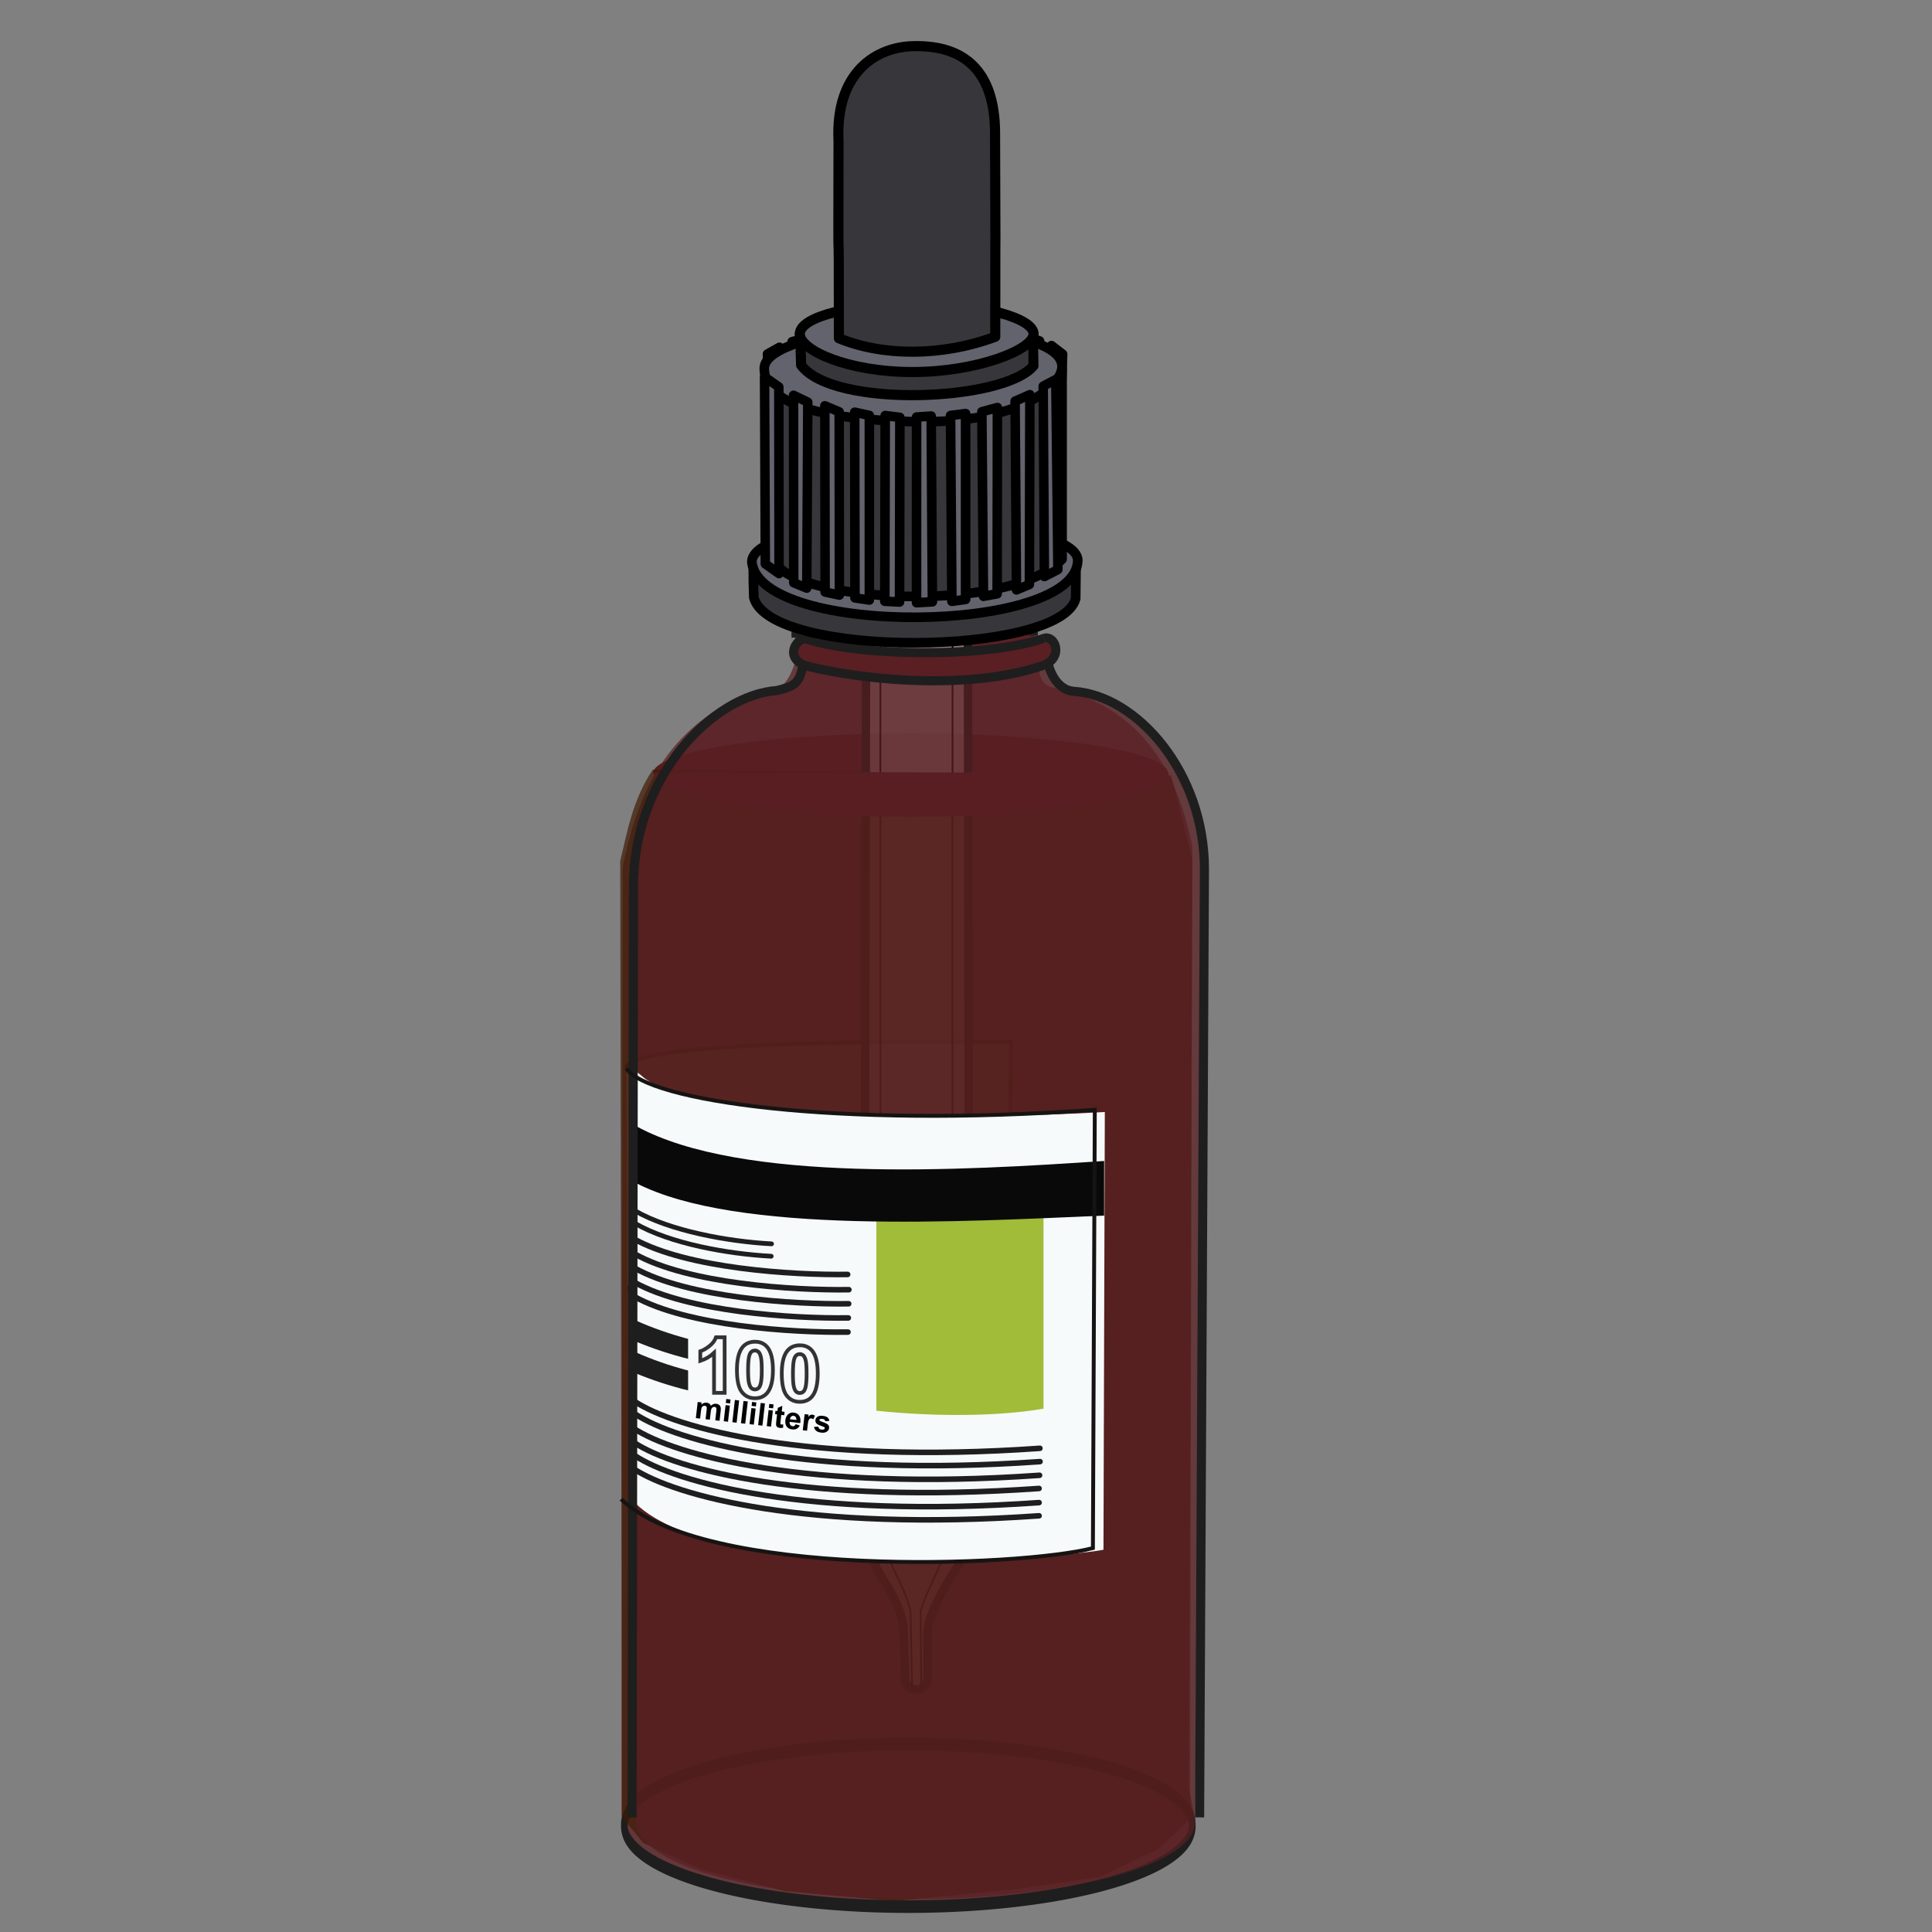 <?xml version="1.0" encoding="UTF-8" standalone="no"?>
<!-- Created with Inkscape (http://www.inkscape.org/) -->

<svg
   xmlns:dc="http://purl.org/dc/elements/1.1/"
   xmlns:cc="http://creativecommons.org/ns#"
   xmlns:rdf="http://www.w3.org/1999/02/22-rdf-syntax-ns#"
   xmlns:svg="http://www.w3.org/2000/svg"
   xmlns="http://www.w3.org/2000/svg"
   xmlns:sodipodi="http://sodipodi.sourceforge.net/DTD/sodipodi-0.dtd"
   xmlns:inkscape="http://www.inkscape.org/namespaces/inkscape"
   width="48px"
   height="48px"
   id="svg5120"
   version="1.1"
   inkscape:version="0.48.4 r9939"
   sodipodi:docname="100mLBottle_black.svg">
  <rect width="100%" height="100%" fill="#808080" stroke="none"/>
  <defs
     id="defs5122">
    <inkscape:path-effect
       effect="bend_path"
       id="path-effect6253"
       is_visible="true"
       bendpath="m 1211.395,390.308 c 7.756,0.905 15.112,3.724 27.594,1.535"
       prop_scale="1"
       scale_y_rel="false"
       vertical="false"
       bendpath-nodetypes="cc" />
    <inkscape:path-effect
       effect="bend_path"
       id="path-effect6550"
       is_visible="false"
       bendpath="m 98.528,9.832 c 0.349,0.075 0.629,-0.019 0.872,-0.203"
       prop_scale="1"
       scale_y_rel="false"
       vertical="false"
       bendpath-nodetypes="cc" />
    <inkscape:path-effect
       effect="bend_path"
       id="path-effect6414"
       is_visible="true"
       bendpath="m 960.688,378.548 c 10.473,2.021 25.283,3.975 36.246,1.413"
       prop_scale="1"
       scale_y_rel="false"
       vertical="false"
       bendpath-nodetypes="cc" />
    <inkscape:path-effect
       effect="bend_path"
       id="path-effect6347"
       is_visible="true"
       bendpath="m 712.249,409.603 c 10.492,2.208 21.978,2.975 29.166,1.199"
       prop_scale="1"
       scale_y_rel="false"
       vertical="false"
       bendpath-nodetypes="cc" />
    <inkscape:path-effect
       effect="bend_path"
       id="path-effect6328"
       is_visible="true"
       bendpath="m 705.488,432.274 53.129,0"
       prop_scale="1"
       scale_y_rel="false"
       vertical="false" />
    <inkscape:path-effect
       effect="bend_path"
       id="path-effect6330"
       is_visible="true"
       bendpath="m 717.946,431.444 c 1.908,4.728 23.76,5.658 38.042,4.788"
       prop_scale="1"
       scale_y_rel="false"
       vertical="false"
       bendpath-nodetypes="cc" />
  </defs>
  <sodipodi:namedview
     id="base"
     pagecolor="#ffffff"
     bordercolor="#666666"
     borderopacity="1.0"
     inkscape:pageopacity="0.0"
     inkscape:pageshadow="2"
     inkscape:zoom="2.8230522"
     inkscape:cx="23.038943"
     inkscape:cy="10.527267"
     inkscape:current-layer="layer1"
     showgrid="true"
     inkscape:grid-bbox="true"
     inkscape:document-units="px"
     inkscape:window-width="944"
     inkscape:window-height="1001"
     inkscape:window-x="960"
     inkscape:window-y="0"
     inkscape:window-maximized="0" />
  <g
     id="layer1"
     inkscape:label="Layer 1"
     inkscape:groupmode="layer">
    <path
       id="path3025-8-3"
       style="fill:none;stroke:#1e1e1e;stroke-width:0.117;stroke-linecap:round;stroke-linejoin:round;stroke-miterlimit:4;stroke-opacity:1;stroke-dasharray:none"
       d="m 165.638,-75.215 c -6.918,-0.74 -12.317,-0.083 -14.729,1.73"
       inkscape:connector-curvature="0"
       sodipodi:nodetypes="cc" />
    <path
       id="path3027-2-3"
       style="fill:none;stroke:#1e1e1e;stroke-width:0.117;stroke-linecap:round;stroke-linejoin:round;stroke-miterlimit:4;stroke-opacity:1;stroke-dasharray:none"
       d="m 172.374,-73.587 c -0.764,-0.543 -1.591,-0.829 -3.001,-1.033"
       inkscape:connector-curvature="0"
       sodipodi:nodetypes="cc" />
    <path
       sodipodi:nodetypes="cc"
       inkscape:connector-curvature="0"
       d="m 172.709,-72.965 c -0.958,3.431 -19.618,3.881 -21.853,0.23"
       style="fill:none;stroke:#1e1e1e;stroke-width:0.117;stroke-linecap:round;stroke-linejoin:round;stroke-miterlimit:4;stroke-opacity:1;stroke-dasharray:none"
       id="path3037-7-5" />
    <path
       sodipodi:type="arc"
       style="opacity:0;fill:#c0c5da;fill-opacity:0.656;stroke:none"
       id="path5330"
       sodipodi:cx="370.57166"
       sodipodi:cy="173.86267"
       sodipodi:rx="54.041702"
       sodipodi:ry="6.2355809"
       d="m 424.613,173.863 a 54.042,6.236 0 1 1 -108.083,0 54.042,6.236 0 1 1 108.083,0 z"
       transform="matrix(0.228,0,0,0.234,-37.386,-58.735)" />
    <path
       style="fill:#e9e9e9;fill-opacity:1;stroke:#161413;stroke-width:0.14;stroke-linecap:butt;stroke-linejoin:miter;stroke-miterlimit:4;stroke-opacity:1;stroke-dasharray:none"
       d="m 35.065,-27.411 c 0.004,-1.079 11.702,-0.931 13.844,-0.944 l -0.082,7.768 -13.733,0.994"
       id="path5347"
       inkscape:connector-curvature="0"
       sodipodi:nodetypes="cccc" />
    <path
       style="fill:none;stroke:#1e1e1e;stroke-width:0.117;stroke-linecap:round;stroke-linejoin:miter;stroke-miterlimit:4;stroke-opacity:1;stroke-dasharray:none"
       d="m 112.038,-14.979 c -1.728,0.617 5.423,0.531 3,0"
       id="path5078"
       inkscape:connector-curvature="0"
       sodipodi:nodetypes="cc" />
    <path
       style="fill:#f7fafa;fill-opacity:1;stroke:none"
       d="m 35.016,-27.215 c 1.724,1.779 11.985,1.654 16.838,1.375 l -0.028,15.553 c -1.12,0.311 -13.336,1.411 -16.89,-1.485 -0.112,-6.056 -0.297,-14.147 0.08,-15.442 z"
       id="path5372"
       inkscape:connector-curvature="0"
       sodipodi:nodetypes="ccccc" />
    <path
       style="fill:none;stroke:#46443a;stroke-width:0.2;stroke-linecap:round;stroke-linejoin:miter;stroke-miterlimit:4;stroke-opacity:1;stroke-dasharray:none"
       d="m 34.843,-13.071 c 1.494,0.967 6.151,2.169 14.617,1.589"
       id="path5387-3"
       inkscape:connector-curvature="0"
       sodipodi:nodetypes="cc" />
    <path
       style="fill:none;stroke:#46443a;stroke-width:0.695;stroke-linecap:butt;stroke-linejoin:miter;stroke-miterlimit:4;stroke-opacity:1;stroke-dasharray:none"
       d="m 34.735,-18.106 c 2.467,1.08 5.298,1.289 6.742,1.216"
       id="path5379-48-9"
       inkscape:connector-curvature="0"
       sodipodi:nodetypes="cc" />
    <path
       style="fill:none;stroke:#46443a;stroke-width:0.2;stroke-linecap:round;stroke-linejoin:miter;stroke-miterlimit:4;stroke-opacity:1;stroke-dasharray:none"
       d="m 34.715,-19.28 c 1.927,1.053 5.772,1.294 7.786,1.266"
       id="path5379-48"
       inkscape:connector-curvature="0"
       sodipodi:nodetypes="cc" />
    <path
       style="fill:none;stroke:#46443a;stroke-width:0.2;stroke-linecap:round;stroke-linejoin:miter;stroke-miterlimit:4;stroke-opacity:1;stroke-dasharray:none"
       d="m 34.748,-20.788 c 1.927,1.053 5.772,1.294 7.786,1.266"
       id="path5379"
       inkscape:connector-curvature="0"
       sodipodi:nodetypes="cc" />
    <path
       style="fill:#fa9d00;fill-opacity:1;stroke:none"
       d="m 43.533,-22.306 6.087,0 0,7.015 c -1.866,0.312 -4.095,0.219 -6.17,0.155 z"
       id="rect5374"
       inkscape:connector-curvature="0"
       sodipodi:nodetypes="ccccc" />
    <path
       style="opacity:0.801;fill:#000000;fill-opacity:1;stroke:none"
       d="m 46.813,-16.332 c -0.113,0.047 -0.081,-1.057 -0.311,-1.065 -0.245,-0.008 -0.173,1.199 -0.409,1.19 -1.235,-0.047 -1.539,-1.199 -1.462,-1.451 0.356,0.543 0.402,-1.84 0.505,-1.161 0.162,1.072 0.531,-1.503 0.65,-1.187 0.354,0.942 0.75,-0.336 0.738,-1.042 -0.01,-0.617 0.653,2.747 1.102,1.115 0.158,-0.575 0.025,1.755 0.398,0.96 0.307,-0.654 0.032,1.256 0.422,1.008 -0.114,1.753 -1.67,2.106 -1.667,1.569"
       id="path5391"
       inkscape:connector-curvature="0"
       sodipodi:nodetypes="csscssssscc" />
    <path
       style="fill:#ff1810;fill-opacity:1;stroke:none"
       d="m 34.837,-25.403 c 3.829,2.035 11.8,1.645 16.992,1.303 l 0,1.943 c -5.141,0.211 -13.394,0.635 -17.061,-1.215 z"
       id="rect5369"
       inkscape:connector-curvature="0"
       sodipodi:nodetypes="ccccc" />
    <path
       style="fill:none;stroke:#46443a;stroke-width:0.2;stroke-linecap:round;stroke-linejoin:miter;stroke-miterlimit:4;stroke-opacity:1;stroke-dasharray:none"
       d="m 34.727,-19.783 c 1.927,1.053 5.772,1.294 7.786,1.266"
       id="path5379-4"
       inkscape:connector-curvature="0"
       sodipodi:nodetypes="cc" />
    <path
       style="fill:none;stroke:#46443a;stroke-width:0.2;stroke-linecap:round;stroke-linejoin:miter;stroke-miterlimit:4;stroke-opacity:1;stroke-dasharray:none"
       d="m 34.74,-20.287 c 1.927,1.053 5.772,1.294 7.786,1.266"
       id="path5379-9"
       inkscape:connector-curvature="0"
       sodipodi:nodetypes="cc" />
    <path
       style="fill:none;stroke:#46443a;stroke-width:0.2;stroke-linecap:round;stroke-linejoin:miter;stroke-miterlimit:4;stroke-opacity:1;stroke-dasharray:none"
       d="m 34.703,-21.33 c 1.927,1.053 5.772,1.294 7.786,1.266"
       id="path5379-2"
       inkscape:connector-curvature="0"
       sodipodi:nodetypes="cc" />
    <path
       style="fill:none;stroke:#46443a;stroke-width:0.17;stroke-linecap:round;stroke-linejoin:miter;stroke-miterlimit:4;stroke-opacity:1;stroke-dasharray:none"
       d="m 34.737,-21.885 c 1.276,0.724 3.386,1.092 4.969,1.173"
       id="path5379-2-7"
       inkscape:connector-curvature="0"
       sodipodi:nodetypes="cc" />
    <path
       style="fill:none;stroke:#46443a;stroke-width:0.17;stroke-linecap:round;stroke-linejoin:miter;stroke-miterlimit:4;stroke-opacity:1;stroke-dasharray:none"
       d="m 34.749,-22.326 c 1.263,0.712 3.386,1.092 4.969,1.173"
       id="path5379-2-7-2"
       inkscape:connector-curvature="0"
       sodipodi:nodetypes="cc" />
    <path
       style="fill:none;stroke:#46443a;stroke-width:0.2;stroke-linecap:round;stroke-linejoin:miter;stroke-miterlimit:4;stroke-opacity:1;stroke-dasharray:none"
       d="m 34.873,-15.471 c 1.494,0.967 6.151,2.169 14.617,1.589"
       id="path5387"
       inkscape:connector-curvature="0"
       sodipodi:nodetypes="cc" />
    <path
       style="fill:none;stroke:#46443a;stroke-width:0.2;stroke-linecap:round;stroke-linejoin:miter;stroke-miterlimit:4;stroke-opacity:1;stroke-dasharray:none"
       d="m 34.843,-13.54 c 1.494,0.967 6.151,2.169 14.617,1.589"
       id="path5387-7"
       inkscape:connector-curvature="0"
       sodipodi:nodetypes="cc" />
    <path
       style="fill:none;stroke:#46443a;stroke-width:0.2;stroke-linecap:round;stroke-linejoin:miter;stroke-miterlimit:4;stroke-opacity:1;stroke-dasharray:none"
       d="m 34.843,-14.043 c 1.494,0.967 6.151,2.169 14.617,1.589"
       id="path5387-4"
       inkscape:connector-curvature="0"
       sodipodi:nodetypes="cc" />
    <path
       style="fill:none;stroke:#46443a;stroke-width:0.2;stroke-linecap:round;stroke-linejoin:miter;stroke-miterlimit:4;stroke-opacity:1;stroke-dasharray:none"
       d="m 34.878,-14.998 c 1.494,0.967 6.151,2.169 14.617,1.589"
       id="path5387-5"
       inkscape:connector-curvature="0"
       sodipodi:nodetypes="cc" />
    <path
       style="fill:none;stroke:#46443a;stroke-width:0.2;stroke-linecap:round;stroke-linejoin:miter;stroke-miterlimit:4;stroke-opacity:1;stroke-dasharray:none"
       d="m 34.861,-14.512 c 1.494,0.967 6.151,2.169 14.617,1.589"
       id="path5387-8"
       inkscape:connector-curvature="0"
       sodipodi:nodetypes="cc" />
    <path
       style="fill:none;stroke:#46443a;stroke-width:0.695;stroke-linecap:butt;stroke-linejoin:miter;stroke-miterlimit:4;stroke-opacity:1;stroke-dasharray:none"
       d="m 34.764,-17.001 c 2.467,1.08 5.298,1.289 6.742,1.216"
       id="path5379-48-9-5"
       inkscape:connector-curvature="0"
       sodipodi:nodetypes="cc" />
    <path
       sodipodi:nodetypes="csccsscccccccccc"
       inkscape:connector-curvature="0"
       d="m 28.923,-33.567 c -0.186,1.944 0.055,5.563 -12.342,5.57 -12.429,0.006 -11.838,-3.586 -11.88,-5.384 0,0 -0.354,-12.095 -0.354,-14.609 0.051,-6.621 1.338,-9.916 2.791,-11.704 1.803,-2.219 3.863,-2.12 4.14,-3.182 0.235,-0.903 -1.155,-1.313 -1.695,-1.003 -0.927,0.816 -2.516,-0.311 -0.928,-1.616 0.249,-0.201 0.219,-0.564 0.145,-0.973 -0.256,-1.75 1.223,-4.296 4.755,-3.033 0.695,0.254 0.641,-2.15 0.611,-3.076 0.07,0.753 5.133,0.676 5.097,0.018 -0.031,3.562 1.192,8.845 1.841,9.511 1.886,2.312 7.641,0.261 7.904,14.823 0.059,7.775 -0.086,12.27 -0.085,14.658 z"
       style="fill:none;stroke:#323232;stroke-width:0.187;stroke-linecap:round;stroke-linejoin:round;stroke-miterlimit:4;stroke-opacity:1;stroke-dasharray:none"
       id="path3061-2-8" />
    <path
       style="fill:none;stroke:#161413;stroke-width:0.14;stroke-linecap:butt;stroke-linejoin:miter;stroke-miterlimit:4;stroke-opacity:1;stroke-dasharray:none"
       d="m 35.018,-27.408 c -0.065,1.259 7.38,2.212 16.854,1.548 l -0.069,15.601 c -2.642,0.669 -14.242,0.815 -16.94,-1.562"
       id="path5343"
       inkscape:connector-curvature="0"
       sodipodi:nodetypes="cccc" />
    <path
       style="fill:none;stroke:#333333;stroke-width:0.117;stroke-linecap:round;stroke-linejoin:miter;stroke-miterlimit:4;stroke-opacity:1;stroke-dasharray:none"
       d="m 44.779,-46.546 c 0.871,-0.364 3.749,-0.368 4.498,0.035"
       id="path5665"
       inkscape:connector-curvature="0"
       sodipodi:nodetypes="cc" />
    <path
       style="fill:none;stroke:#333333;stroke-width:0.234px;stroke-linecap:butt;stroke-linejoin:miter;stroke-opacity:1"
       d="m 44.492,-46.765 c 0.091,-0.588 5.1,-0.668 5.032,0.052"
       id="path5648"
       inkscape:connector-curvature="0"
       sodipodi:nodetypes="cc" />
    <path
       style="fill:none;stroke:#000000;stroke-width:0.094;stroke-linecap:round;stroke-linejoin:miter;stroke-miterlimit:4;stroke-opacity:1;stroke-dasharray:none"
       d="m 44.517,-46.107 c 0.829,0.399 3.754,0.648 4.996,0.002"
       id="path5660"
       inkscape:connector-curvature="0"
       sodipodi:nodetypes="cc" />
    <path
       sodipodi:type="arc"
       style="fill:#382e3f;fill-opacity:1;stroke:#161413;stroke-width:1.799;stroke-miterlimit:3.8;stroke-opacity:1;stroke-dasharray:none"
       id="path5020-3-5"
       sodipodi:cx="178.77306"
       sodipodi:cy="241.00398"
       sodipodi:rx="16.699469"
       sodipodi:ry="6.1715426"
       d="m 195.473,241.004 a 16.699,6.172 0 1 1 -33.399,0 16.699,6.172 0 1 1 33.399,0 z"
       transform="matrix(0.181,0,0,0.094,14.73,-68.466)" />
    <path
       style="fill:#382e3f;fill-opacity:1;stroke:none"
       d="m 43.959,-48.18 0,2.287 c 1.916,0.55 5.961,0.144 6.084,0 l -0.05,-2.335 c -1.348,0.699 -4.722,0.632 -6.034,0.048 z"
       id="path5066"
       inkscape:connector-curvature="0"
       sodipodi:nodetypes="ccccc" />
    <path
       sodipodi:type="arc"
       style="fill:#736c77;fill-opacity:1;stroke:#161413;stroke-width:1.78;stroke-miterlimit:3.8;stroke-opacity:1;stroke-dasharray:none"
       id="path5020-2"
       sodipodi:cx="178.77306"
       sodipodi:cy="241.00398"
       sodipodi:rx="16.699469"
       sodipodi:ry="6.1715426"
       d="m 195.473,241.004 a 16.699,6.172 0 1 1 -33.399,0 16.699,6.172 0 1 1 33.399,0 z"
       transform="matrix(0.18,0,0,0.096,14.735,-71.448)" />
    <path
       style="fill:none;stroke:#161413;stroke-width:0.234;stroke-linecap:butt;stroke-linejoin:miter;stroke-miterlimit:3.8;stroke-opacity:1;stroke-dasharray:none"
       d="m 50.009,-48.409 c 0,0 0,2.513 0,2.464"
       id="path5052-6"
       inkscape:connector-curvature="0"
       sodipodi:nodetypes="cc" />
    <path
       style="fill:none;stroke:#161413;stroke-width:0.234;stroke-linecap:butt;stroke-linejoin:miter;stroke-miterlimit:3.8;stroke-opacity:1;stroke-dasharray:none"
       d="m 43.99,-48.421 0,2.468"
       id="path5052-2-1"
       inkscape:connector-curvature="0"
       sodipodi:nodetypes="cc" />
    <path
       style="fill:none;stroke:none"
       d="m 44.02,-47.702 c 0.926,0.667 5.162,0.643 5.941,-0.042"
       id="path5393-1-2"
       inkscape:connector-curvature="0"
       sodipodi:nodetypes="cc" />
    <path
       sodipodi:type="arc"
       style="fill:none;stroke:#323232;stroke-width:0.8;stroke-miterlimit:4;stroke-opacity:1;stroke-dasharray:none"
       id="path5060"
       sodipodi:cx="475.76111"
       sodipodi:cy="78.441093"
       sodipodi:rx="6.7548199"
       sodipodi:ry="6.5531831"
       d="m 482.516,78.441 a 6.755,6.553 0 1 1 -13.51,0 6.755,6.553 0 1 1 13.51,0 z"
       transform="matrix(0.234,0,0,0.234,-69.067,-59.203)" />
    <path
       style="fill:none;stroke:#1e1e1e;stroke-width:0.07;stroke-linecap:round;stroke-linejoin:miter;stroke-miterlimit:4;stroke-opacity:1;stroke-dasharray:none"
       d="m 41.997,-37.156 c 0.134,-0.28 -0.129,-0.823 -0.35,-0.939 -0.56,-0.293 -0.306,-1.071 0.644,-0.811 0.253,0.061 0.931,-0.204 1.164,-0.474"
       id="path5070"
       inkscape:connector-curvature="0"
       sodipodi:nodetypes="cscc" />
    <path
       style="fill:none;stroke:#1e1e1e;stroke-width:0.07;stroke-linecap:round;stroke-linejoin:miter;stroke-miterlimit:4;stroke-opacity:1;stroke-dasharray:none"
       d="m 43.902,-41.597 c -0.052,-0.248 -0.343,-0.62 -0.476,-0.683 -1.048,-0.498 -0.6,-1.475 0.674,-0.942 0.286,0.12 0.608,-0.486 0.732,-0.923"
       id="path5074"
       inkscape:connector-curvature="0"
       sodipodi:nodetypes="cscc" />
    <path
       style="fill:none;stroke:#1e1e1e;stroke-width:0.07;stroke-linecap:round;stroke-linejoin:miter;stroke-miterlimit:4;stroke-opacity:1;stroke-dasharray:none"
       d="m 38.775,-38.814 c -0.278,0.278 0.012,0.724 0.333,0.656 0.309,-0.065 0.181,-0.488 0.03,-0.557"
       id="path5100"
       inkscape:connector-curvature="0"
       sodipodi:nodetypes="csc" />
    <rect
       style="fill:#f7fafa;fill-opacity:1;stroke:none"
       id="rect5648"
       width="4.653"
       height="2.915"
       x="38.442"
       y="-17.637" />
    <path
       inkscape:connector-curvature="0"
       id="path6241"
       style="font-size:8px;font-style:normal;font-weight:bold;line-height:125%;letter-spacing:0px;word-spacing:0px;fill:none;stroke:none;font-family:Sans;-inkscape-font-specification:Sans Bold"
       d="m 36.424,-15.878 0,-0.562 -0.539,0 0,-0.388 0.539,0 0,-0.562 0.359,0 0,0.562 0.541,0 0,0.388 -0.541,0 0,0.562 z" />
    <path
       inkscape:connector-curvature="0"
       id="path6243"
       style="font-size:8px;font-style:normal;font-weight:bold;line-height:125%;letter-spacing:0px;word-spacing:0px;fill:none;stroke:none;font-family:Sans;-inkscape-font-specification:Sans Bold"
       d="m 38.103,-15.878 0,-0.562 -0.539,0 0,-0.388 0.539,0 0,-0.562 0.359,0 0,0.562 0.541,0 0,0.388 -0.541,0 0,0.562 z" />
    <path
       style="font-size:8px;font-style:normal;font-weight:bold;line-height:125%;letter-spacing:0px;word-spacing:0px;fill:#ffffff;fill-opacity:1;stroke:#333333;stroke-width:0.117;stroke-miterlimit:4;stroke-opacity:1;stroke-dasharray:none;font-family:Sans;-inkscape-font-specification:Sans Bold"
       inkscape:connector-curvature="0"
       id="path6245"
       d="m 40.422,-15.668 -0.029,0.384 -1.379,-0.104 c 0.026,-0.144 0.081,-0.278 0.165,-0.403 0.085,-0.124 0.245,-0.286 0.481,-0.484 0.19,-0.16 0.308,-0.27 0.353,-0.329 0.061,-0.081 0.094,-0.164 0.1,-0.247 0.009,-0.092 -0.012,-0.165 -0.055,-0.218 -0.043,-0.053 -0.107,-0.083 -0.19,-0.089 -0.082,-0.006 -0.149,0.015 -0.202,0.063 -0.052,0.048 -0.087,0.133 -0.104,0.253 l -0.389,-0.071 c 0.04,-0.226 0.126,-0.384 0.257,-0.474 0.131,-0.09 0.288,-0.128 0.473,-0.114 0.203,0.015 0.357,0.085 0.465,0.208 0.107,0.124 0.154,0.271 0.141,0.441 -0.009,0.097 -0.031,0.188 -0.071,0.274 -0.039,0.085 -0.099,0.173 -0.178,0.264 -0.052,0.06 -0.145,0.146 -0.278,0.256 -0.133,0.11 -0.218,0.184 -0.254,0.221 -0.036,0.037 -0.066,0.073 -0.089,0.109 z" />
    <path
       style="font-size:8px;font-style:normal;font-weight:bold;line-height:125%;letter-spacing:0px;word-spacing:0px;fill:#ffffff;fill-opacity:1;stroke:#333333;stroke-width:0.117;stroke-miterlimit:4;stroke-opacity:1;stroke-dasharray:none;font-family:Sans;-inkscape-font-specification:Sans Bold"
       inkscape:connector-curvature="0"
       id="path6247"
       d="m 40.899,-15.197 0.052,-2.146 0.416,0.01 -0.044,1.781 1.033,0.025 -0.009,0.365 z" />
    <path
       inkscape:connector-curvature="0"
       id="path6249"
       style="font-size:8px;font-style:normal;font-weight:bold;line-height:125%;letter-spacing:0px;word-spacing:0px;fill:none;stroke:none;font-family:Sans;-inkscape-font-specification:Sans Bold"
       d="m 43.141,-15.878 0,-0.562 -0.539,0 0,-0.388 0.539,0 0,-0.562 0.359,0 0,0.562 0.541,0 0,0.388 -0.541,0 0,0.562 z" />
    <path
       inkscape:connector-curvature="0"
       id="path6251"
       style="font-size:8px;font-style:normal;font-weight:bold;line-height:125%;letter-spacing:0px;word-spacing:0px;fill:none;stroke:none;font-family:Sans;-inkscape-font-specification:Sans Bold"
       d="m 44.821,-15.878 0,-0.562 -0.539,0 0,-0.388 0.539,0 0,-0.562 0.359,0 0,0.562 0.541,0 0,0.388 -0.541,0 0,0.562 z" />
    <path
       id="path3025-8"
       style="fill:none;stroke:#1e1e1e;stroke-width:0.101;stroke-linecap:round;stroke-linejoin:round;stroke-miterlimit:4;stroke-opacity:1;stroke-dasharray:none"
       d="m 95.646,29.467 c -1.52,-0.17 -3.163,-0.264 -4.878,-0.264 -5.729,0 -10.657,1.036 -12.844,2.522"
       inkscape:connector-curvature="0" />
    <path
       id="path3027-2"
       style="fill:#fbfbfb;fill-opacity:1;stroke:#1e1e1e;stroke-width:0.101;stroke-linecap:round;stroke-linejoin:round;stroke-miterlimit:4;stroke-opacity:1;stroke-dasharray:none"
       d="m 103.611,31.725 c -0.754,-0.512 -1.833,-0.971 -3.159,-1.352"
       inkscape:connector-curvature="0" />
    <path
       sodipodi:nodetypes="cc"
       inkscape:connector-curvature="0"
       d="M 98.218,37.219 C 94.312,37.94 77.641,38.805 77.212,32.812"
       style="fill:none;stroke:#1e1e1e;stroke-width:0.101;stroke-linecap:round;stroke-linejoin:round;stroke-miterlimit:4;stroke-opacity:1;stroke-dasharray:none"
       id="path3037-7" />
    <path
       style="opacity:0.801;fill:#eff5f5;fill-opacity:0.596;stroke:none"
       d="m 70.147,-61.63 26.767,0.172 c 0.024,23.983 0.164,1.597 0.021,23.669 -0.005,0.772 -0.01,1.598 -0.203,2.482 -1.277,5.362 -27.43,5.926 -27.878,-0.734 0.058,-25.264 -0.106,0.004 -0.022,-25.275 z"
       id="rect10514"
       inkscape:connector-curvature="0"
       sodipodi:nodetypes="ccccccc" />
    <path
       id="path3051"
       style="fill:#1a1a1a;fill-opacity:1;stroke:#1a1a1a;stroke-width:0.162;stroke-linecap:round;stroke-linejoin:round;stroke-miterlimit:4;stroke-opacity:1;stroke-dasharray:none"
       d="m 96.527,28.219 c 0.66,-0.038 1.274,-0.099 1.83,-0.182"
       inkscape:connector-curvature="0" />
    <path
       id="path3053"
       style="fill:#1a1a1a;fill-opacity:1;stroke:#1a1a1a;stroke-width:0.101;stroke-linecap:round;stroke-linejoin:round;stroke-miterlimit:4;stroke-opacity:1;stroke-dasharray:none"
       d="m 96.531,23.809 c 0.66,-0.038 1.274,-0.099 1.83,-0.182"
       inkscape:connector-curvature="0" />
    <path
       id="path3051-5"
       style="fill:#1a1a1a;fill-opacity:1;stroke:#1a1a1a;stroke-width:0.101;stroke-linecap:round;stroke-linejoin:round;stroke-miterlimit:4;stroke-opacity:1;stroke-dasharray:none"
       d="m 96.443,32.58 c 0.66,-0.038 1.274,-0.099 1.83,-0.182"
       inkscape:connector-curvature="0" />
    <path
       id="path3051-54"
       style="fill:#1a1a1a;fill-opacity:1;stroke:#1a1a1a;stroke-width:0.162;stroke-linecap:round;stroke-linejoin:round;stroke-miterlimit:4;stroke-opacity:1;stroke-dasharray:none"
       d="m 96.495,19.402 c 0.66,-0.038 1.274,-0.099 1.83,-0.182"
       inkscape:connector-curvature="0" />
    <path
       id="path3053-1"
       style="fill:#1a1a1a;fill-opacity:1;stroke:#1a1a1a;stroke-width:0.101;stroke-linecap:round;stroke-linejoin:round;stroke-miterlimit:4;stroke-opacity:1;stroke-dasharray:none"
       d="m 96.536,14.992 c 0.66,-0.038 1.274,-0.099 1.83,-0.182"
       inkscape:connector-curvature="0" />
    <path
       id="path3053-1-0"
       style="fill:#1a1a1a;fill-opacity:1;stroke:#1a1a1a;stroke-width:0.162;stroke-linecap:round;stroke-linejoin:round;stroke-miterlimit:4;stroke-opacity:1;stroke-dasharray:none"
       d="m 96.462,10.543 c 0.66,-0.038 1.274,-0.099 1.83,-0.182"
       inkscape:connector-curvature="0" />
    <path
       style="fill:#fbfbfb;fill-opacity:1;stroke:#000000;stroke-width:0.142;stroke-linecap:butt;stroke-linejoin:miter;stroke-miterlimit:4;stroke-opacity:1;stroke-dasharray:none"
       d="m 102.428,33.254 -1.932,-0.72 1.417,-1.2e-5"
       id="path5664"
       inkscape:connector-curvature="0"
       sodipodi:nodetypes="ccc" />
    <path
       sodipodi:nodetypes="cccsccccccc"
       inkscape:connector-curvature="0"
       d="m 99.376,1.215 c 3.283,0.767 6.6,3.188 6.579,6.642 0,21.649 0.021,21.64 0.021,25.181 0,1.998 -1.946,5.299 -14.179,5.299 -12.233,0 -14.05,-3.349 -14.05,-5.347 0,0 0.071,-22.747 0.071,-25.119 0.171,-3.962 2.985,-5.665 6.5,-6.666 4.065,-0.95 4.938,-0.661 4.955,-4.099 1.805,1.033 3.418,1.202 5.628,0 -0.03,3.361 2.156,3.482 4.475,4.107 z"
       style="fill:none;stroke:#323232;stroke-width:0.162;stroke-linecap:round;stroke-linejoin:round;stroke-miterlimit:4;stroke-opacity:1;stroke-dasharray:none"
       id="path3061-2" />
    <path
       sodipodi:type="arc"
       style="fill:#f6f5f4;fill-opacity:1;stroke:#161413;stroke-width:1.103;stroke-miterlimit:3.8;stroke-opacity:1;stroke-dasharray:none"
       id="path5020-3"
       sodipodi:cx="178.77306"
       sodipodi:cy="241.00398"
       sodipodi:rx="16.699469"
       sodipodi:ry="6.1715426"
       d="m 195.473,241.004 a 16.699,6.172 0 1 1 -33.399,0 16.699,6.172 0 1 1 33.399,0 z"
       transform="matrix(0.203,0,0,0.166,54.672,-42.987)" />
    <rect
       style="fill:#f6f5f4;fill-opacity:1;stroke:none"
       id="rect6595"
       width="6.889"
       height="4.355"
       x="87.567"
       y="-7.25" />
    <path
       sodipodi:type="arc"
       style="fill:#fbfbfb;fill-opacity:1;stroke:#1e1e1e;stroke-width:1.092;stroke-miterlimit:3.8;stroke-opacity:1;stroke-dasharray:none"
       id="path5020"
       sodipodi:cx="178.77306"
       sodipodi:cy="241.00398"
       sodipodi:rx="16.699469"
       sodipodi:ry="6.1715426"
       d="m 195.473,241.004 a 16.699,6.172 0 1 1 -33.399,0 16.699,6.172 0 1 1 33.399,0 z"
       transform="matrix(0.203,0,0,0.17,54.678,-48.287)" />
    <path
       style="fill:none;stroke:#1e1e1e;stroke-width:0.208;stroke-linecap:butt;stroke-linejoin:miter;stroke-miterlimit:3.8;stroke-opacity:1;stroke-dasharray:none"
       d="m 94.379,-7.322 c 0,0 0,4.678 0,4.587"
       id="path5052"
       inkscape:connector-curvature="0"
       sodipodi:nodetypes="cc" />
    <path
       style="fill:none;stroke:#1e1e1e;stroke-width:0.205;stroke-linecap:butt;stroke-linejoin:miter;stroke-miterlimit:3.8;stroke-opacity:1;stroke-dasharray:none"
       d="m 87.605,-7.346 0,4.462"
       id="path5052-2"
       inkscape:connector-curvature="0"
       sodipodi:nodetypes="cc" />
    <path
       style="fill:none;stroke:#323232;stroke-width:0.101;stroke-linecap:round;stroke-linejoin:miter;stroke-miterlimit:4;stroke-opacity:1;stroke-dasharray:none"
       d="m 89.578,-2.389 c 2.25,0.221 3.456,0.006 4.464,-0.538"
       id="path5393"
       inkscape:connector-curvature="0"
       sodipodi:nodetypes="cc" />
    <path
       style="fill:none;stroke:#323232;stroke-width:0.101;stroke-linecap:round;stroke-linejoin:miter;stroke-miterlimit:4;stroke-opacity:1;stroke-dasharray:none"
       d="m 87.964,-2.909 c 0.298,0.24 0.785,0.376 1.04,0.43"
       id="path5395"
       inkscape:connector-curvature="0"
       sodipodi:nodetypes="cc" />
    <path
       style="fill:none;stroke:#323232;stroke-width:0.101;stroke-linecap:round;stroke-linejoin:miter;stroke-miterlimit:4;stroke-opacity:1;stroke-dasharray:none"
       d="m 87.918,-6.486 c 0.962,0.808 5.431,0.887 6.24,-0.015"
       id="path5393-1"
       inkscape:connector-curvature="0"
       sodipodi:nodetypes="cc" />
    <path
       sodipodi:type="arc"
       style="fill:#fbfbfb;fill-opacity:1;stroke:#323232;stroke-width:0.947;stroke-miterlimit:4;stroke-opacity:1;stroke-dasharray:none"
       id="path5437"
       sodipodi:cx="219.77762"
       sodipodi:cy="436.64551"
       sodipodi:rx="6.7617087"
       sodipodi:ry="6.6733203"
       d="m 226.539,436.646 a 6.762,6.673 0 1 1 -13.523,0 6.762,6.673 0 1 1 13.523,0 z"
       transform="matrix(0.215,0,0,0.214,51.348,-58.523)" />
    <path
       style="fill:#fbfbfb;fill-opacity:1;stroke:#323232;stroke-width:0.203;stroke-linecap:butt;stroke-linejoin:round;stroke-miterlimit:4;stroke-opacity:1;stroke-dasharray:none"
       d="M 100.572,36.461 98.546,35.672 c -0.493,-0.651 -0.3,-1.464 0.663,-1.524 l 0.968,0.179"
       id="path5439"
       inkscape:connector-curvature="0"
       sodipodi:nodetypes="cccc" />
    <path
       style="fill:#fbfbfb;fill-opacity:1;stroke:#000000;stroke-width:0.161;stroke-linecap:round;stroke-linejoin:miter;stroke-miterlimit:4;stroke-opacity:1;stroke-dasharray:none"
       d="m 100.492,32.54 c 0.007,0.629 -0.182,1.589 0.659,1.68 l 1.23,0.228 c 0.262,0.043 0.169,-0.446 0.152,-0.975"
       id="path5449-3"
       inkscape:connector-curvature="0"
       sodipodi:nodetypes="cccc" />
    <path
       style="fill:#fbfbfb;fill-opacity:1;stroke:#323232;stroke-width:0.203;stroke-linecap:butt;stroke-linejoin:round;stroke-miterlimit:4;stroke-opacity:1;stroke-dasharray:none"
       d="m 100.531,33.849 c -0.286,0.082 -0.455,0.29 -0.336,0.71 l 0.672,3.296 c 0.758,0.481 1.265,0.301 1.749,0.013 l 0.469,-2.345 c 0.213,-0.963 0.417,-1.375 -0.032,-1.553"
       id="path5453"
       inkscape:connector-curvature="0"
       sodipodi:nodetypes="cccccc" />
    <path
       style="fill:#fbfbfb;fill-opacity:1;stroke:#000000;stroke-width:0.161;stroke-linecap:round;stroke-linejoin:miter;stroke-miterlimit:4;stroke-opacity:1;stroke-dasharray:none"
       d="m 102.507,34.435 0.52,-0.127 c 0.191,-0.039 0.061,-0.521 0.065,-1.056"
       id="path5451-5"
       inkscape:connector-curvature="0"
       sodipodi:nodetypes="ccc" />
    <path
       style="fill:#fbfbfb;fill-opacity:1;stroke:none"
       d="m 102.728,34.314 c -0.458,0.035 -0.02,-0.638 -0.222,-0.839 -0.014,-0.014 -3.571,-1.552 -3.626,-1.552 -0.209,0 -1.122,-0.636 -0.871,-0.887 0.129,-0.129 1.452,0.186 1.504,0.206 0.289,0.108 0.479,0.358 0.744,0.491 0.189,0.094 0.503,0.027 0.728,0.127 0.953,0.423 1.573,0.939 2.058,1.425 0.083,0.083 0.087,0.989 0.079,0.997 -0.059,0.059 -0.286,0.032 -0.396,0.032 z"
       id="path5602"
       inkscape:connector-curvature="0" />
    <path
       style="fill:#fbfbfb;fill-opacity:1;stroke:#323232;stroke-width:0.203;stroke-linecap:butt;stroke-linejoin:miter;stroke-miterlimit:4;stroke-opacity:1;stroke-dasharray:none"
       d="m 97.903,31.03 2.165,-0.121 3.017,2.332"
       id="path5457"
       inkscape:connector-curvature="0"
       sodipodi:nodetypes="ccc" />
    <path
       style="fill:#fbfbfb;fill-opacity:1;stroke:none"
       d="m 101.873,33.475 -1.33,-0.839 0.055,-0.111 1.29,0.016 0.586,0.823 0,0.237 z"
       id="path5677"
       inkscape:connector-curvature="0"
       sodipodi:nodetypes="ccccccc" />
    <path
       style="fill:#fbfbfb;fill-opacity:1;stroke:#323232;stroke-width:0.203;stroke-linecap:round;stroke-linejoin:miter;stroke-miterlimit:4;stroke-opacity:1;stroke-dasharray:none"
       d="m 100.492,32.574 c 0.007,0.629 -0.182,1.558 0.659,1.648 l 1.23,0.228 c 0.262,0.043 0.169,-0.446 0.152,-0.975"
       id="path5449"
       inkscape:connector-curvature="0"
       sodipodi:nodetypes="cccc" />
    <path
       style="fill:#fbfbfb;fill-opacity:1;stroke:#323232;stroke-width:0.203;stroke-linecap:butt;stroke-linejoin:miter;stroke-miterlimit:4;stroke-opacity:1;stroke-dasharray:none"
       d="m 98.006,31.079 -0.012,0.519 4.538,1.876"
       id="path5447"
       inkscape:connector-curvature="0"
       sodipodi:nodetypes="ccc" />
    <path
       style="fill:#fbfbfb;fill-opacity:1;stroke:#1e1e1e;stroke-width:0.101;stroke-linecap:round;stroke-linejoin:miter;stroke-miterlimit:4;stroke-opacity:1;stroke-dasharray:none"
       d="m 98.293,31.302 4.31,2.028 0.266,-0.051"
       id="path5459"
       inkscape:connector-curvature="0" />
    <path
       style="fill:#fbfbfb;fill-opacity:1;stroke:#323232;stroke-width:0.203;stroke-linecap:round;stroke-linejoin:miter;stroke-miterlimit:4;stroke-opacity:1;stroke-dasharray:none"
       d="m 102.507,34.437 0.52,-0.127 c 0.191,-0.039 0.061,-0.521 0.065,-1.056"
       id="path5451"
       inkscape:connector-curvature="0"
       sodipodi:nodetypes="ccc" />
    <path
       style="fill:none;stroke:#1e1e1e;stroke-width:0.101;stroke-linecap:round;stroke-linejoin:miter;stroke-miterlimit:4;stroke-opacity:1;stroke-dasharray:none"
       d="m 79.137,5.53 c 0.999,3.062 21.17,3.087 23.054,0"
       id="path6227"
       inkscape:connector-curvature="0"
       sodipodi:nodetypes="cc" />
    <path
       style="font-size:13px;font-style:normal;font-weight:bold;line-height:125%;letter-spacing:0px;word-spacing:0px;fill:#1a1a1a;fill-opacity:1;stroke:none;font-family:Sans;-inkscape-font-specification:Sans Bold"
       inkscape:connector-curvature="0"
       inkscape:original-d="m 98.536604,10.029519 0.244292,-0.03836 c 0.01036,0.05773 0.03336,0.1011976 0.069,0.1304086 0.03564,0.02921 0.07783,0.04275 0.126565,0.04063 0.05235,-0.0023 0.09562,-0.02263 0.129814,-0.06105 0.03419,-0.03842 0.04992,-0.08889 0.04719,-0.1514256 -0.0026,-0.05918 -0.02178,-0.105337 -0.05759,-0.138458 -0.03581,-0.03312 -0.07838,-0.0486 -0.127725,-0.04645 -0.03249,0.0014 -0.07105,0.009 -0.115664,0.02267 l 0.01961,-0.193015 c 0.06867,-0.0013 0.120414,-0.01742 0.155237,-0.04832 0.03482,-0.03089 0.05117,-0.07062 0.04905,-0.1192 -0.0018,-0.04132 -0.01648,-0.07368 -0.04403,-0.09709 -0.02755,-0.02341 -0.06329,-0.03416 -0.10721,-0.03224 -0.04332,0.0019 -0.07972,0.01747 -0.109188,0.04672 -0.02947,0.02926 -0.04634,0.07083 -0.05062,0.124722 l -0.235374,-0.02664 c 0.013,-0.07497 0.03493,-0.135366 0.06579,-0.181187 0.03086,-0.04582 0.07506,-0.08271 0.132621,-0.110681 0.05756,-0.02796 0.122739,-0.04354 0.195547,-0.04672 0.124554,-0.0054 0.226048,0.02705 0.30448,0.09747 0.06461,0.0576 0.09857,0.124363 0.101887,0.200297 0.0047,0.107763 -0.05502,0.196521 -0.179178,0.266274 0.07647,0.01177 0.138569,0.0429 0.186292,0.0934 0.04772,0.0505 0.0732,0.112883 0.07645,0.187144 0.0047,0.1077616 -0.03371,0.2014636 -0.115232,0.2811036 -0.08153,0.07964 -0.18547,0.122219 -0.311829,0.127736 -0.119742,0.0052 -0.22042,-0.0224 -0.302036,-0.08289 -0.08161,-0.06049 -0.130995,-0.142105 -0.148142,-0.244849 z"
       inkscape:path-effect="#path-effect6550"
       id="path6544"
       d="m 98.537,10.03 0.244,-0.038 c 0.01,0.058 0.033,0.101 0.069,0.13 0.036,0.029 0.078,0.043 0.127,0.041 0.052,-0.002 0.096,-0.023 0.13,-0.061 0.034,-0.038 0.05,-0.089 0.047,-0.151 -0.003,-0.059 -0.022,-0.105 -0.058,-0.138 -0.036,-0.033 -0.078,-0.049 -0.128,-0.046 -0.032,0.001 -0.071,0.009 -0.116,0.023 l 0.02,-0.193 c 0.069,-0.001 0.12,-0.017 0.155,-0.048 0.035,-0.031 0.051,-0.071 0.049,-0.119 -0.002,-0.041 -0.016,-0.074 -0.044,-0.097 -0.028,-0.023 -0.063,-0.034 -0.107,-0.032 -0.043,0.002 -0.08,0.017 -0.109,0.047 -0.029,0.029 -0.046,0.071 -0.051,0.125 l -0.235,-0.027 c 0.013,-0.075 0.035,-0.135 0.066,-0.181 0.031,-0.046 0.075,-0.083 0.133,-0.111 0.058,-0.028 0.123,-0.044 0.196,-0.047 0.125,-0.005 0.226,0.027 0.304,0.097 0.065,0.058 0.099,0.124 0.102,0.2 0.005,0.108 -0.055,0.197 -0.179,0.266 0.076,0.012 0.139,0.043 0.186,0.093 0.048,0.051 0.073,0.113 0.076,0.187 0.005,0.108 -0.034,0.201 -0.115,0.281 -0.082,0.08 -0.185,0.122 -0.312,0.128 -0.12,0.005 -0.22,-0.022 -0.302,-0.083 -0.082,-0.06 -0.131,-0.142 -0.148,-0.245 z" />
    <flowRoot
       xml:space="preserve"
       id="flowRoot6495-8"
       style="font-size:13px;font-style:normal;font-weight:bold;line-height:125%;letter-spacing:0px;word-spacing:0px;fill:#1a1a1a;fill-opacity:1;stroke:none;font-family:Sans;-inkscape-font-specification:Sans Bold"
       transform="matrix(0.118,-0.008,0.008,0.108,4.371,4.602)"><flowRegion
         id="flowRegion6497-3"><rect
           id="rect6499-9"
           width="53.5"
           height="25.5"
           x="777.5"
           y="266"
           style="font-size:13px;font-weight:bold;fill:#1a1a1a;fill-opacity:1;stroke:none;-inkscape-font-specification:Sans Bold" /></flowRegion><flowPara
         id="flowPara6501-4">1</flowPara></flowRoot>    <flowRoot
       xml:space="preserve"
       id="flowRoot6495-4"
       style="font-size:13px;font-style:normal;font-weight:bold;line-height:125%;letter-spacing:0px;word-spacing:0px;fill:#1a1a1a;fill-opacity:1;stroke:none;font-family:Sans;-inkscape-font-specification:Sans Bold"
       transform="matrix(0.108,-0.012,0.012,0.106,11.598,-0.908)"><flowRegion
         id="flowRegion6497-6"><rect
           id="rect6499-98"
           width="53.5"
           height="25.5"
           x="777.5"
           y="266"
           style="font-size:13px;font-weight:bold;fill:#1a1a1a;fill-opacity:1;stroke:none;-inkscape-font-specification:Sans Bold" /></flowRegion><flowPara
         id="flowPara6501-5">2</flowPara></flowRoot>    <path
       style="fill:#1a1a1a;fill-opacity:1;stroke:#1a1a1a;stroke-width:0.162;stroke-linecap:butt;stroke-linejoin:miter;stroke-miterlimit:4;stroke-opacity:1;stroke-dasharray:none"
       d="m 96.424,10.469 0,22.108"
       id="path6552"
       inkscape:connector-curvature="0"
       sodipodi:nodetypes="cc" />
    <path
       id="path4968"
       style="fill:none;stroke:#1e1e1e;stroke-width:0.099;stroke-linecap:round;stroke-linejoin:round;stroke-miterlimit:4;stroke-opacity:1;stroke-dasharray:none"
       d="m 140.843,-65.294 c 0.843,0.063 1.428,0.045 2.332,0.199 0.456,0.077 0.801,0.282 0.801,0.312"
       inkscape:connector-curvature="0" />
    <path
       id="path4970"
       style="fill:none;stroke:#1e1e1e;stroke-width:0.099;stroke-linecap:round;stroke-linejoin:round;stroke-miterlimit:4;stroke-opacity:1;stroke-dasharray:none"
       d="m 131.856,-64.616 c 0.656,-0.287 0.122,-0.068 0.92,-0.341 1.131,-0.253 2.374,-0.363 4.327,-0.438 0.97,-0.038 1.451,-0.008 2.65,0.037"
       inkscape:connector-curvature="0" />
    <path
       id="path4972"
       style="fill:none;stroke:#1e1e1e;stroke-width:0.165;stroke-linecap:round;stroke-linejoin:round;stroke-miterlimit:4;stroke-opacity:1;stroke-dasharray:none"
       d="m 143.454,-30.462 c -1.575,-0.176 -3.277,-0.273 -5.055,-0.273 -5.937,0 -11.043,1.073 -13.309,2.613"
       inkscape:connector-curvature="0" />
    <path
       id="path4974"
       style="fill:none;stroke:#1e1e1e;stroke-width:0.165;stroke-linecap:round;stroke-linejoin:round;stroke-miterlimit:4;stroke-opacity:1;stroke-dasharray:none"
       d="m 151.708,-28.122 c -0.781,-0.531 -1.9,-1.006 -3.273,-1.401"
       inkscape:connector-curvature="0" />
    <path
       sodipodi:type="arc"
       style="fill:#eff5f5;fill-opacity:1;stroke:none"
       id="path10583"
       sodipodi:cx="25.437893"
       sodipodi:cy="19.152676"
       sodipodi:rx="11.357388"
       sodipodi:ry="1.527602"
       d="m 36.795,19.153 a 11.357,1.528 0 1 1 -22.715,0 11.357,1.528 0 1 1 22.715,0 z"
       transform="matrix(1.236,0,0,2.4,106.813,-74.88)" />
    <path
       inkscape:connector-curvature="0"
       d="m 144.047,-63.872 c -0.866,0.64 -1.83,0.951 -3.37,1.166 -1.871,0.206 -3.367,0.273 -5.515,0.033"
       style="fill:none;stroke:#1e1e1e;stroke-width:0.099;stroke-linecap:round;stroke-linejoin:round;stroke-miterlimit:4;stroke-opacity:1;stroke-dasharray:none"
       id="path4982" />
    <path
       inkscape:connector-curvature="0"
       d="m 126.784,-23.69 c -1.978,-0.99 -2.431,-2.246 -2.431,-3.305"
       style="fill:none;stroke:#1e1e1e;stroke-width:0.165;stroke-linecap:round;stroke-linejoin:round;stroke-miterlimit:4;stroke-opacity:1;stroke-dasharray:none"
       id="path4984" />
    <path
       inkscape:connector-curvature="0"
       d="m 152.214,-26.996 c 0,2.119 -1.799,5.021 -13.914,5.021 -4.171,0 -7.119,-0.344 -9.192,-0.882"
       style="fill:none;stroke:#1e1e1e;stroke-width:0.165;stroke-linecap:round;stroke-linejoin:round;stroke-miterlimit:4;stroke-opacity:1;stroke-dasharray:none"
       id="path4986" />
    <path
       inkscape:connector-curvature="0"
       d="m 132.134,-63.973 c 0.567,0.172 0.308,0.079 1.127,0.29 1.18,0.304 2.809,0.491 4.609,0.491 2.64,0 4.748,-0.428 5.777,-0.988 0.249,-0.135 0.384,-0.32 0.411,-0.453"
       style="fill:none;stroke:#323232;stroke-width:0.264;stroke-linecap:round;stroke-linejoin:round;stroke-miterlimit:4;stroke-opacity:1;stroke-dasharray:none"
       id="path4988" />
    <path
       id="path4992"
       style="fill:#1a1a1a;fill-opacity:1;stroke:#1a1a1a;stroke-width:0.231;stroke-linecap:round;stroke-linejoin:round;stroke-miterlimit:4;stroke-opacity:1;stroke-dasharray:none"
       d="m 142.385,-37.207 c 1.072,-0.061 2.069,-0.161 2.972,-0.295"
       inkscape:connector-curvature="0" />
    <path
       id="path4994"
       style="fill:#1a1a1a;fill-opacity:1;stroke:#1a1a1a;stroke-width:0.198;stroke-linecap:round;stroke-linejoin:round;stroke-miterlimit:4;stroke-opacity:1;stroke-dasharray:none"
       d="m 143.051,-33.206 c 1.072,-0.061 2.069,-0.161 2.972,-0.295"
       inkscape:connector-curvature="0" />
    <path
       id="path4996"
       style="fill:#1a1a1a;fill-opacity:1;stroke:#1a1a1a;stroke-width:0.231;stroke-linecap:round;stroke-linejoin:round;stroke-miterlimit:4;stroke-opacity:1;stroke-dasharray:none"
       d="m 143.916,-29.115 c 1.072,-0.061 2.069,-0.161 2.972,-0.295"
       inkscape:connector-curvature="0" />
    <path
       id="path4998"
       style="fill:#1a1a1a;fill-opacity:1;stroke:#1a1a1a;stroke-width:0.198;stroke-linecap:round;stroke-linejoin:round;stroke-miterlimit:4;stroke-opacity:1;stroke-dasharray:none"
       d="m 141.421,-42.382 c 1.072,-0.061 2.069,-0.161 2.972,-0.295"
       inkscape:connector-curvature="0" />
    <path
       id="path5000"
       style="fill:#1a1a1a;fill-opacity:1;stroke:#1a1a1a;stroke-width:0.231;stroke-linecap:round;stroke-linejoin:round;stroke-miterlimit:4;stroke-opacity:1;stroke-dasharray:none"
       d="m 140.324,-49.629 c 1.072,-0.061 2.069,-0.161 2.972,-0.295"
       inkscape:connector-curvature="0" />
    <path
       id="path5004"
       style="fill:none;stroke:#1e1e1e;stroke-width:0.099;stroke-linecap:round;stroke-linejoin:round;stroke-miterlimit:4;stroke-opacity:1;stroke-dasharray:none"
       d="m 132.364,-63.311 c 1.219,0.332 1.865,0.526 1.99,0.558"
       inkscape:connector-curvature="0" />
    <path
       style="fill:#eff5f5;fill-opacity:0.596;stroke:none"
       d="m 124.466,-29.133 -0.708,2.347 0.31,1.417 1.373,1.594 1.683,0.841 3.896,1.151 5.623,0.531 5.8,-0.177 5.933,-0.797 2.922,-1.505 1.505,-1.771 0.133,-1.505 -0.753,-2.17 z"
       id="path12216"
       inkscape:connector-curvature="0" />
    <path
       inkscape:connector-curvature="0"
       d="m 144.544,-62.722 0,7.902 8.379,28.011 c 0,2.07 -1.882,5.54 -14.558,5.54 -12.676,0 -14.558,-3.47 -14.558,-5.54 l 8.043,-28.011 0,-7.902 c -0.023,-1.815 -0.551,-1.19 -0.614,-2.254 -0.017,-0.631 4.035,-1.041 6.665,-1.041 2.63,2.7e-4 0.085,4.3e-5 0.127,9.2e-5 5.178,0.009 6.846,0.436 6.845,1.054 -0.058,1.088 -0.328,0.029 -0.328,2.241 z"
       style="fill:none;stroke:#323232;stroke-width:0.264;stroke-linecap:round;stroke-linejoin:round;stroke-miterlimit:4;stroke-opacity:1;stroke-dasharray:none"
       id="path5008" />
    <path
       style="fill:#1a1a1a;fill-opacity:1;stroke:#1a1a1a;stroke-width:0.264;stroke-linecap:round;stroke-linejoin:miter;stroke-miterlimit:4;stroke-opacity:1;stroke-dasharray:none"
       d="m 143.291,-49.904 3.615,20.487"
       id="path6367"
       inkscape:connector-curvature="0"
       sodipodi:nodetypes="cc" />
    <path
       inkscape:connector-curvature="0"
       d="m 137.315,-30.107 c 0,0.663 -0.509,1.284 -1.14,1.351 -1.987,0.211 -4.356,-0.028 -5.91,-0.517 -0.629,-0.091 -1.136,-0.731 -1.136,-1.394 0,-0.706 0,-1.412 0,-2.118 0,-0.664 0.507,-1.1 1.136,-1.01 1.614,0.354 3.923,0.728 5.91,0.517 0.631,-0.067 1.14,0.389 1.14,1.053 0,0.706 0,1.412 0,2.118 z"
       id="path148"
       style="fill:#ffffff;fill-opacity:1;stroke:#1a1a1a;stroke-width:0.205;stroke-linecap:round;stroke-linejoin:round;stroke-miterlimit:4;stroke-opacity:1;stroke-dasharray:none"
       sodipodi:nodetypes="sccssccss" />
    <g
       transform="matrix(0.405,0,0,0.426,-263.021,-197.748)"
       style="font-size:8px;font-style:normal;font-weight:bold;line-height:125%;letter-spacing:0px;word-spacing:0px;fill:#1a1a1a;fill-opacity:1;stroke:none;font-family:Sans;-inkscape-font-specification:Sans Bold"
       id="flowRoot6389"
       inkscape:path-effect="#path-effect6414">
      <path
         d="m 962.183,378.866 0.271,-1.464 c -0.497,-0.092 -0.994,-0.186 -1.491,-0.282 l 0.195,-1.009 c 0.494,0.095 0.989,0.189 1.483,0.28 l 0.271,-1.464 c 0.327,0.06 0.654,0.12 0.982,0.179 l -0.263,1.465 c 0.496,0.089 0.992,0.176 1.489,0.261 l -0.173,1.013 c -0.499,-0.085 -0.999,-0.173 -1.498,-0.262 l -0.263,1.465 c -0.334,-0.06 -0.669,-0.121 -1.003,-0.183 z"
         style="fill:none;stroke:none"
         id="path6398"
         inkscape:original-d="m 963.08203,383.61037 0,-1.48828 -1.5,0 0,-1.02735 1.5,0 0,-1.48828 1,0 0,1.48828 1.50391,0 0,1.02735 -1.50391,0 0,1.48828 z"
         inkscape:connector-curvature="0" />
      <path
         d="m 966.877,379.67 0.231,-1.471 c -0.499,-0.078 -0.997,-0.159 -1.496,-0.242 l 0.169,-1.014 c 0.495,0.083 0.991,0.163 1.486,0.24 l 0.231,-1.471 c 0.327,0.051 0.655,0.102 0.982,0.151 l -0.221,1.472 c 0.497,0.075 0.994,0.147 1.492,0.217 l -0.142,1.017 c -0.501,-0.07 -1.002,-0.143 -1.502,-0.218 l -0.221,1.472 c -0.336,-0.051 -0.672,-0.102 -1.008,-0.155 z"
         style="fill:none;stroke:none"
         id="path6400"
         inkscape:original-d="m 967.75391,383.61037 0,-1.48828 -1.5,0 0,-1.02735 1.5,0 0,-1.48828 1,0 0,1.48828 1.5039,0 0,1.02735 -1.5039,0 0,1.48828 z"
         inkscape:connector-curvature="0" />
      <path
         d="m 971.918,383.724 c -0.382,-0.013 -0.763,-0.028 -1.145,-0.045 0.036,-1.379 0.077,-2.759 0.122,-4.138 -0.418,0.357 -0.909,0.612 -1.471,0.761 0.014,-0.332 0.028,-0.664 0.042,-0.996 0.294,-0.078 0.616,-0.24 0.964,-0.485 0.348,-0.246 0.59,-0.541 0.726,-0.885 0.297,0.013 0.594,0.024 0.891,0.035 -0.051,1.917 -0.094,3.834 -0.129,5.752 z"
         id="path6402"
         inkscape:original-d="m 973.13388,386.93654 -1.09315,0.0946 -0.39436,-4.1197 c -0.36365,0.40802 -0.80792,0.72495 -1.33282,0.95078 l -0.095,-0.99198 c 0.27634,-0.11805 0.56931,-0.32186 0.87891,-0.61146 0.30961,-0.28958 0.51001,-0.61353 0.60123,-0.97182 l 0.88696,-0.0767 z"
         inkscape:connector-curvature="0"
         style="fill:#1a1a1a;fill-opacity:1;stroke:none" />
      <path
         d="m 975.57,378.581 c 0.555,0.016 0.984,0.223 1.294,0.624 0.369,0.475 0.554,1.255 0.551,2.341 -0.003,1.084 -0.197,1.861 -0.591,2.328 -0.326,0.385 -0.782,0.571 -1.364,0.554 -0.585,-0.017 -1.052,-0.248 -1.396,-0.691 -0.344,-0.443 -0.496,-1.214 -0.459,-2.313 0.036,-1.078 0.255,-1.844 0.648,-2.303 0.324,-0.378 0.762,-0.557 1.317,-0.541 0,0 0,0 0,0 z m -0.02,0.91 c -0.134,-0.003 -0.254,0.035 -0.361,0.116 -0.107,0.081 -0.192,0.23 -0.256,0.447 -0.084,0.281 -0.135,0.758 -0.151,1.429 -0.017,0.672 0.008,1.135 0.072,1.388 0.065,0.254 0.15,0.424 0.255,0.511 0.105,0.087 0.227,0.132 0.366,0.136 0.138,0.004 0.262,-0.035 0.372,-0.117 0.11,-0.082 0.195,-0.232 0.257,-0.449 0.082,-0.279 0.126,-0.755 0.134,-1.427 0.009,-0.672 -0.019,-1.134 -0.084,-1.387 -0.065,-0.253 -0.148,-0.423 -0.25,-0.51 -0.102,-0.087 -0.22,-0.133 -0.354,-0.137 -10e-6,0 -3e-5,0 -4e-5,0 z"
         id="path6404"
         inkscape:original-d="m 976.15057,381.43462 c 0.5534,-0.0359 1.00015,0.13357 1.34025,0.50827 0.40507,0.44359 0.64645,1.20711 0.72415,2.29052 0.0775,1.08082 -0.0539,1.86978 -0.39408,2.3669 -0.28122,0.40975 -0.69854,0.63256 -1.25194,0.66842 -0.556,0.036 -1.0195,-0.14862 -1.39051,-0.55394 -0.371,-0.40535 -0.59581,-1.15622 -0.67445,-2.25263 -0.0771,-1.07563 0.0544,-1.86199 0.39462,-2.3591 0.28125,-0.40975 0.69855,-0.63258 1.25196,-0.66844 z m 0.0651,0.90804 c -0.13251,0.009 -0.24771,0.0585 -0.34557,0.14966 -0.0979,0.0911 -0.16757,0.24773 -0.20907,0.46969 -0.055,0.28807 -0.0585,0.76726 -0.0104,1.43758 0.048,0.67033 0.11487,1.12865 0.20041,1.37498 0.0855,0.24636 0.1826,0.40778 0.29118,0.48427 0.10858,0.0765 0.22913,0.11043 0.36165,0.10184 0.1325,-0.009 0.24769,-0.0584 0.34556,-0.14964 0.0979,-0.0911 0.16755,-0.24773 0.20907,-0.46968 0.0552,-0.28548 0.0588,-0.76338 0.0107,-1.4337 -0.048,-0.67032 -0.11486,-1.12864 -0.20041,-1.375 -0.0855,-0.24632 -0.18263,-0.4084 -0.29132,-0.48618 -0.10867,-0.0778 -0.22927,-0.1124 -0.36176,-0.10382 z"
         inkscape:connector-curvature="0"
         style="fill:#1a1a1a;fill-opacity:1;stroke:none" />
      <path
         d="m 980.331,379.194 c 0.556,0.004 0.99,0.202 1.309,0.598 0.379,0.468 0.581,1.245 0.599,2.334 0.018,1.086 -0.162,1.869 -0.552,2.345 -0.322,0.393 -0.78,0.588 -1.367,0.581 -0.59,-0.007 -1.062,-0.232 -1.414,-0.669 -0.209,-0.259 -0.351,-0.635 -0.429,-1.127 -0.053,-0.338 -0.076,-0.73 -0.068,-1.178 0.012,-0.675 0.098,-1.23 0.255,-1.665 0,0 0,0 0,0 0.093,-0.259 0.212,-0.476 0.356,-0.65 0.319,-0.385 0.755,-0.573 1.311,-0.569 z m -0.004,0.912 c -0.134,-9e-4 -0.254,0.04 -0.36,0.123 -0.106,0.084 -0.189,0.234 -0.249,0.452 -0.079,0.283 -0.122,0.761 -0.128,1.434 -0.006,0.673 0.026,1.136 0.095,1.388 0.069,0.253 0.157,0.422 0.265,0.507 0.107,0.085 0.231,0.128 0.37,0.13 0.139,0.001 0.264,-0.04 0.373,-0.124 0.109,-0.084 0.193,-0.236 0.252,-0.455 0.077,-0.282 0.114,-0.759 0.111,-1.432 -0.003,-0.673 -0.04,-1.136 -0.109,-1.388 -0.07,-0.252 -0.156,-0.421 -0.26,-0.506 -0.104,-0.085 -0.223,-0.129 -0.357,-0.13 3e-5,0 5e-5,0 7e-5,0 z"
         id="path6406"
         inkscape:original-d="m 980.93599,381.70095 c 0.55412,-0.024 0.99671,0.1551 1.32778,0.53704 0.39438,0.45221 0.61747,1.22073 0.66931,2.30554 0.0516,1.08223 -0.0985,1.86816 -0.45046,2.35779 -0.29094,0.40359 -0.71346,0.61734 -1.26758,0.64126 -0.55672,0.024 -1.01569,-0.17056 -1.37693,-0.5838 -0.36123,-0.41323 -0.56808,-1.16875 -0.62051,-2.26659 -0.0514,-1.077 0.0988,-1.86034 0.45082,-2.34997 0.29093,-0.40359 0.71346,-0.61735 1.26757,-0.64127 z m 0.0434,0.90921 c -0.13266,0.006 -0.24902,0.0531 -0.34904,0.14216 -0.10002,0.089 -0.17343,0.24406 -0.22021,0.46505 -0.0619,0.28682 -0.0768,0.76583 -0.0448,1.43701 0.032,0.67119 0.0879,1.13084 0.16754,1.37895 0.0796,0.24814 0.17281,0.4116 0.27956,0.49041 0.10673,0.0788 0.22643,0.11535 0.35911,0.10963 0.13266,-0.006 0.24901,-0.0531 0.34904,-0.14216 0.10003,-0.089 0.17342,-0.24405 0.22022,-0.46504 0.062,-0.28422 0.077,-0.76192 0.0449,-1.43311 -0.032,-0.67117 -0.0879,-1.13082 -0.16753,-1.37896 -0.0796,-0.24812 -0.17284,-0.41223 -0.27964,-0.49235 -0.1068,-0.0801 -0.22654,-0.1173 -0.35922,-0.11159 z"
         inkscape:connector-curvature="0"
         style="fill:#1a1a1a;fill-opacity:1;stroke:none" />
      <path
         d="m 985.075,379.297 c 0.552,-0.012 0.988,0.17 1.318,0.553 0.393,0.454 0.624,1.22 0.683,2.306 0.059,1.083 -0.094,1.872 -0.473,2.364 -0.313,0.405 -0.772,0.619 -1.368,0.634 -0.599,0.015 -1.086,-0.194 -1.453,-0.621 -0.367,-0.427 -0.549,-1.193 -0.553,-2.295 -0.004,-1.081 0.187,-1.858 0.559,-2.335 0.308,-0.393 0.735,-0.593 1.287,-0.606 0,0 0,0 0,0 z m 0.023,0.912 c -0.134,0.003 -0.252,0.048 -0.355,0.135 -0.103,0.087 -0.182,0.24 -0.236,0.46 -0.072,0.286 -0.102,0.765 -0.09,1.438 0.012,0.673 0.056,1.135 0.132,1.386 0.076,0.251 0.17,0.417 0.281,0.498 0.111,0.081 0.237,0.12 0.378,0.117 0.141,-0.004 0.266,-0.049 0.374,-0.137 0.108,-0.088 0.188,-0.243 0.24,-0.464 0.069,-0.284 0.091,-0.763 0.066,-1.435 -0.025,-0.672 -0.077,-1.133 -0.154,-1.383 -0.077,-0.249 -0.169,-0.415 -0.275,-0.497 -0.106,-0.082 -0.226,-0.121 -0.36,-0.118 -10e-6,0 -10e-6,0 -10e-6,0 z"
         id="path6408"
         inkscape:original-d="m 985.68286,381.67605 c 0.55454,-0.0119 0.99275,0.17656 1.31463,0.56554 0.38347,0.4606 0.58817,1.23374 0.61409,2.31939 0.0258,1.08305 -0.14301,1.86554 -0.50661,2.34747 -0.30049,0.3972 -0.72801,0.60178 -1.28255,0.61375 -0.55715,0.012 -1.01136,-0.19243 -1.36264,-0.61334 -0.35129,-0.42092 -0.54004,-1.18072 -0.56627,-2.2794 -0.0258,-1.07784 0.14321,-1.85772 0.50679,-2.33965 0.3005,-0.3972 0.72802,-0.6018 1.28256,-0.61376 z m 0.0217,0.90992 c -0.1328,0.003 -0.25024,0.0477 -0.35235,0.13459 -0.10213,0.0868 -0.17922,0.24026 -0.23127,0.46019 -0.0688,0.2854 -0.0951,0.76396 -0.079,1.43566 0.0161,0.6717 0.0611,1.13243 0.1346,1.38221 0.0737,0.24979 0.16296,0.41522 0.26778,0.49632 0.10482,0.0811 0.22362,0.1202 0.35641,0.11734 0.13278,-0.003 0.25023,-0.0477 0.35235,-0.13459 0.10212,-0.0868 0.17921,-0.24025 0.23126,-0.46018 0.0688,-0.28281 0.0952,-0.76006 0.0791,-1.43177 -0.0161,-0.67169 -0.0611,-1.13243 -0.13461,-1.38222 -0.0737,-0.24976 -0.16295,-0.41585 -0.26782,-0.49825 -0.10485,-0.0824 -0.22366,-0.12217 -0.35644,-0.1193 z"
         inkscape:connector-curvature="0"
         style="fill:#1a1a1a;fill-opacity:1;stroke:none" />
      <path
         d="m 989.722,381.068 -0.11,-1.483 c -0.495,0.036 -0.991,0.066 -1.488,0.089 l -0.049,-1.026 c 0.488,-0.023 0.976,-0.051 1.461,-0.086 l -0.11,-1.483 c 0.315,-0.022 0.628,-0.048 0.941,-0.076 l 0.137,1.48 c 0.484,-0.044 0.967,-0.096 1.448,-0.154 l 0.125,1.018 c -0.491,0.06 -0.984,0.113 -1.478,0.158 l 0.137,1.48 c -0.338,0.031 -0.676,0.059 -1.015,0.085 z"
         style="fill:none;stroke:none"
         id="path6410"
         inkscape:original-d="m 990.23828,383.61037 0,-1.48828 -1.5,0 0,-1.02735 1.5,0 0,-1.48828 1,0 0,1.48828 1.50391,0 0,1.02735 -1.50391,0 0,1.48828 z"
         inkscape:connector-curvature="0" />
      <path
         d="m 994.442,380.499 -0.25,-1.464 c 0,0 -1.069,0.51 -1.46,0.225 -0.282,-0.205 -0.139,-1.016 -0.139,-1.016 0.478,-0.065 0.953,-0.138 1.427,-0.22 l -0.25,-1.464 c 0.304,-0.052 0.608,-0.109 0.91,-0.168 l 0.285,1.458 c 0.471,-0.093 0.941,-0.194 1.407,-0.305 l 0.234,1 c -0.479,0.113 -0.961,0.217 -1.444,0.312 l 0.285,1.458 c -0.333,0.065 -0.667,0.126 -1.001,0.183 z"
         style="fill:none;stroke:none"
         id="path6412"
         inkscape:original-d="m 994.91016,383.61037 0,-1.48828 c 0,0 -1.14645,0.3361 -1.5,0 -0.25472,-0.24215 0,-1.02735 0,-1.02735 l 1.5,0 0,-1.48828 1,0 0,1.48828 1.5039,0 0,1.02735 -1.5039,0 0,1.48828 z"
         inkscape:connector-curvature="0"
         sodipodi:nodetypes="ccscccccccccc" />
    </g>
    <path
       style="fill:#e9e9e9;fill-opacity:1;stroke:#161413;stroke-width:0.097;stroke-linecap:butt;stroke-linejoin:miter;stroke-miterlimit:4;stroke-opacity:1;stroke-dasharray:none"
       d="m 15.565,26.544 c 0.003,-0.753 8.076,-0.65 9.555,-0.659 l -0.057,5.422 -9.478,0.694"
       id="path5347-2"
       inkscape:connector-curvature="0"
       sodipodi:nodetypes="cccc" />
    <path
       style="fill:#591d23;fill-opacity:0.92;stroke:none"
       d="m 19.807,15.883 -0.031,-1.918 c 2.118,1.097 4.053,0.867 5.897,-0.01 l 0.021,1.907 c -1.934,0.408 -3.898,0.382 -5.887,0.021 z"
       id="path4709"
       inkscape:connector-curvature="0"
       sodipodi:nodetypes="ccccc" />
    <path
       style="fill:#5a1e23;fill-opacity:0.922;stroke:#1e1e1e;stroke-width:0.226;stroke-miterlimit:4;stroke-opacity:1"
       d="m 25.67,13.933 c -0.175,0.298 -0.94,0.687 -2.971,0.672 -1.319,0.029 -2.709,-0.272 -2.913,-0.672 0,-0.371 1.317,-0.672 2.942,-0.672 1.625,0 2.942,0.301 2.942,0.672 z"
       id="path12242"
       inkscape:connector-curvature="0"
       sodipodi:nodetypes="cccsc" />
    <path
       sodipodi:type="arc"
       style="fill:#5a1e23;fill-opacity:1;stroke:#1e1e1e;stroke-width:0.531;stroke-linecap:round;stroke-linejoin:round;stroke-miterlimit:4;stroke-opacity:1;stroke-dasharray:none"
       id="path12405"
       sodipodi:cx="785.94995"
       sodipodi:cy="352.85913"
       sodipodi:rx="7.34374"
       sodipodi:ry="2.0800188"
       d="m 793.294,352.859 a 7.344,2.08 0 1 1 -14.687,0 7.344,2.08 0 1 1 14.687,0 z"
       transform="matrix(0.329,0,0,0.202,-236.02,-57.343)" />
    <path
       style="opacity:0.718;fill:#5a1f23;fill-opacity:1;stroke:none"
       d="m 15.442,45.177 0.028,-23.632 c 0.371,-1.825 1.064,-3.479 3.214,-4.362 0.351,-0.211 0.734,0.252 1.05,-0.672 l 0.049,-2.409 c 0.95,0.929 6.039,0.758 5.875,-0.175 l 0.154,2.689 c 0.022,0.282 0.151,0.456 0.434,0.476 2.45,0.573 3.099,2.585 3.375,3.935 l -0.056,24.073 C 28.249,42.3 15.74,42.934 15.442,45.177 z"
       id="path12379"
       inkscape:connector-curvature="0"
       sodipodi:nodetypes="ccccccccccc" />
    <path
       sodipodi:type="arc"
       style="fill:#5a1f23;fill-opacity:0.75;stroke:#1e1e1e;stroke-width:0.37;stroke-miterlimit:4;stroke-opacity:1;stroke-dasharray:none"
       id="path4084"
       sodipodi:cx="208.21367"
       sodipodi:cy="430.13397"
       sodipodi:rx="15.854501"
       sodipodi:ry="2.3683071"
       d="m 224.068,430.134 a 15.855,2.368 0 1 1 -31.709,0 15.855,2.368 0 1 1 31.709,0 z"
       transform="matrix(0.445,0,0,0.846,-70.088,-318.543)" />
    <path
       style="fill:none;stroke:#1e1e1e;stroke-width:0.14;stroke-linecap:round;stroke-linejoin:miter;stroke-miterlimit:4;stroke-opacity:1;stroke-dasharray:none"
       d="m 21.83,15.008 c 1.325,0.138 2.788,-0.028 3.563,-0.339"
       id="path12401"
       inkscape:connector-curvature="0"
       sodipodi:nodetypes="cc" />
    <path
       style="fill:none;stroke:#1e1e1e;stroke-width:0.14;stroke-linecap:round;stroke-linejoin:miter;stroke-miterlimit:4;stroke-opacity:1;stroke-dasharray:none"
       d="M 21.423,14.991 C 20.691,14.882 20.621,14.885 20.083,14.635"
       id="path12403"
       inkscape:connector-curvature="0"
       sodipodi:nodetypes="cc" />
    <path
       style="fill:none;stroke:#1f1f1f;stroke-width:0.226;stroke-linecap:butt;stroke-linejoin:miter;stroke-miterlimit:4;stroke-opacity:1;stroke-dasharray:none"
       d="m 25.673,15.79 0,-1.835"
       id="path4703"
       inkscape:connector-curvature="0"
       sodipodi:nodetypes="cc" />
    <path
       style="fill:none;stroke:#1f1f1f;stroke-width:0.226;stroke-linecap:butt;stroke-linejoin:miter;stroke-miterlimit:4;stroke-opacity:1;stroke-dasharray:none"
       d="m 19.782,13.96 -0.005,1.881"
       id="path4705"
       inkscape:connector-curvature="0"
       sodipodi:nodetypes="cc" />
    <path
       transform="matrix(0.906,0,0,1,2.264,-5.072)"
       style="fill:#541e1d;fill-opacity:1;stroke:none"
       d="m 29.534,24.289 c -14.126,5.1e-4 -0.004,0.002 -14.125,0 0,-0.55 3.162,-0.996 7.062,-0.996 3.9,0 7.062,0.446 7.062,0.996 z"
       id="path12647"
       inkscape:connector-curvature="0"
       sodipodi:nodetypes="ccsc" />
    <path
       style="fill:#f8f8f8;fill-opacity:0.397;stroke:#1a1a1a;stroke-width:0.209;stroke-linecap:butt;stroke-linejoin:miter;stroke-miterlimit:4;stroke-opacity:1;stroke-dasharray:none"
       d="m 21.519,15.243 -0.046,21.47 c 0.11,1.893 0.118,1.885 0.4,2.413 0.155,0.25 0.6,0.919 0.581,1.446 l 0.038,1.237 c 0.182,0.232 0.391,0.217 0.553,-0.015 l 0,-1.24 c -0.011,-0.406 0.458,-1.183 0.612,-1.428 0.352,-0.553 0.374,-0.558 0.427,-2.413 L 24.046,15.181 z"
       id="path5840-1"
       inkscape:connector-curvature="0"
       sodipodi:nodetypes="ccccccccccc" />
    <path
       style="fill:none;stroke:#000000;stroke-width:0.042;stroke-linecap:butt;stroke-linejoin:miter;stroke-miterlimit:4;stroke-opacity:1;stroke-dasharray:none"
       d="m 21.873,15.902 0,20.811 c -0.062,2.234 0.49,2.245 0.749,3.319 l 0.039,1.887 c 0.107,0.1 0.142,0.118 0.228,-0.002 l -0.02,-1.874 c 0.284,-0.975 0.839,-1.295 0.79,-3.33 l 0.007,-20.796 z"
       id="path12238"
       inkscape:connector-curvature="0"
       sodipodi:nodetypes="ccccccccc" />
    <path
       style="fill:#2f2f2f;fill-opacity:1;stroke:#000000;stroke-width:0.239;stroke-linecap:round;stroke-linejoin:round;stroke-miterlimit:4;stroke-opacity:1;stroke-dasharray:none"
       d="m 19.069,8.796 0.297,-0.167 0.149,4.913 -0.362,-0.225 z"
       id="rect5886-8-4-8"
       inkscape:connector-curvature="0"
       sodipodi:nodetypes="ccccc" />
    <path
       style="fill:#2f2f2f;fill-opacity:1;stroke:#000000;stroke-width:0.239;stroke-linecap:round;stroke-linejoin:round;stroke-miterlimit:4;stroke-opacity:1;stroke-dasharray:none"
       d="m 19.68,8.49 0.351,-0.096 -0.056,4.913 -0.362,-0.225 z"
       id="rect5886-8-4-8-5"
       inkscape:connector-curvature="0"
       sodipodi:nodetypes="ccccc" />
    <path
       style="fill:#3e1b04;fill-opacity:0.692;stroke:none"
       d="m 15.409,21.392 0.044,23.75 0.531,0.646 1.417,0.646 2.081,0.547 2.745,0.248 3.055,-0.298 2.037,-0.298 1.461,-0.696 0.886,-0.845 L 29.534,44.397 29.622,21.342 29.096,19.263 16.218,19.123 c -0.503,0.756 -0.625,1.512 -0.809,2.268 z"
       id="path12649"
       inkscape:connector-curvature="0"
       sodipodi:nodetypes="ccccccccccccccc" />
    <path
       style="fill:#541e1d;fill-opacity:1;stroke:none"
       d="m 29.038,19.194 c -12.804,-5.63e-4 -0.004,-0.002 -12.802,0 0,0.607 2.866,1.099 6.401,1.099 3.535,0 6.401,-0.492 6.401,-1.099 z"
       id="path12647-6"
       inkscape:connector-curvature="0"
       sodipodi:nodetypes="ccsc" />
    <g
       id="g4598"
       transform="matrix(0.467,0,0,0.467,-241.875,-14.1)">
      <g
         id="g4552">
        <g
           id="g4527">
          <g
             id="g4502">
            <path
               style="opacity:0.718;fill:#5a1f23;fill-opacity:1;stroke:none"
               d="m 551.754,127.04 -0.183,-50.63 c 0.796,-3.911 2.281,-7.457 6.889,-9.35 0.752,-0.452 1.666,0.322 2.251,-1.441 2.743,1.023 10.433,1.354 12.933,0.038 0.635,1.362 0.418,1.164 1.024,1.208 5.251,1.229 6.643,5.54 7.234,8.435 l -0.385,51.62 c 0.317,2.788 -8.088,4.373 -15.36,4.307 -7.138,-0.061 -14.352,-1.6 -14.403,-4.187 z"
               id="path12379-9"
               inkscape:connector-curvature="0"
               sodipodi:nodetypes="cccccccccc" />
            <path
               style="fill:#5a1f23;fill-opacity:1;stroke:none"
               d="m 560.675,65.336 c -0.594,-0.227 -0.339,-0.953 0.024,-0.976 4.094,0.913 8.305,1.119 13.012,-0.024 0.231,-0.027 0.458,0.474 -0.012,0.928 -4.175,1.497 -9.419,1.162 -13.024,0.071 z"
               id="path12399"
               inkscape:connector-curvature="0"
               sodipodi:nodetypes="cccccc" />
            <path
               style="fill:#f7fafa;fill-opacity:1;stroke:none"
               d="m 552.073,87.43 c 2.576,2.358 17.547,2.342 24.638,1.923 l -0.072,23.288 c -1.711,0.363 -20.265,2.037 -24.914,-2.482 0.17,-8.736 -0.057,-20.494 0.116,-22.917 z"
               id="path5372-9"
               inkscape:connector-curvature="0"
               sodipodi:nodetypes="cccccc" />
            <path
               style="fill:none;stroke:#1e1e1e;stroke-width:0.296;stroke-linecap:round;stroke-linejoin:miter;stroke-miterlimit:4;stroke-opacity:1;stroke-dasharray:none"
               d="m 551.64,108.331 c 2.183,1.447 9.206,3.369 21.574,2.503"
               id="path5387-3-3"
               inkscape:connector-curvature="0"
               sodipodi:nodetypes="cc" />
            <path
               style="fill:none;stroke:#1e1e1e;stroke-width:1.027;stroke-linecap:butt;stroke-linejoin:miter;stroke-miterlimit:4;stroke-opacity:1;stroke-dasharray:none"
               d="m 551.576,100.924 c 3.605,1.616 7.865,1.929 9.975,1.819"
               id="path5379-48-9-1"
               inkscape:connector-curvature="0"
               sodipodi:nodetypes="cc" />
            <path
               style="fill:none;stroke:#1e1e1e;stroke-width:0.296;stroke-linecap:round;stroke-linejoin:miter;stroke-miterlimit:4;stroke-opacity:1;stroke-dasharray:none"
               d="m 551.719,96.912 c 2.816,1.575 8.432,1.936 11.375,1.893"
               id="path5379-8"
               inkscape:connector-curvature="0"
               sodipodi:nodetypes="cc" />
            <path
               style="fill:#a0bc38;fill-opacity:1;stroke:none"
               d="m 564.555,94.641 8.893,0 0,10.495 c -2.726,0.466 -6.224,0.389 -8.893,0.108 z"
               id="rect5374-2"
               inkscape:connector-curvature="0"
               sodipodi:nodetypes="ccccc" />
            <path
               style="fill:#09090a;fill-opacity:1;stroke:none"
               d="m 551.797,90.115 c 5.594,3.045 17.294,2.353 24.878,1.842 l 0,2.906 c -7.511,0.316 -19.546,1.035 -24.905,-1.732 z"
               id="rect5369-5"
               inkscape:connector-curvature="0"
               sodipodi:nodetypes="ccccc" />
            <path
               style="fill:none;stroke:#1e1e1e;stroke-width:0.296;stroke-linecap:round;stroke-linejoin:miter;stroke-miterlimit:4;stroke-opacity:1;stroke-dasharray:none"
               d="m 551.708,97.661 c 2.816,1.575 8.432,1.936 11.375,1.893"
               id="path5379-9-9"
               inkscape:connector-curvature="0"
               sodipodi:nodetypes="cc" />
            <path
               style="fill:none;stroke:#1e1e1e;stroke-width:0.296;stroke-linecap:round;stroke-linejoin:miter;stroke-miterlimit:4;stroke-opacity:1;stroke-dasharray:none"
               d="m 551.654,96.101 c 2.816,1.575 8.432,1.936 11.375,1.893"
               id="path5379-2-3"
               inkscape:connector-curvature="0"
               sodipodi:nodetypes="cc" />
            <path
               style="fill:none;stroke:#1e1e1e;stroke-width:0.252;stroke-linecap:round;stroke-linejoin:miter;stroke-miterlimit:4;stroke-opacity:1;stroke-dasharray:none"
               d="m 551.703,95.27 c 1.864,1.083 4.947,1.634 7.259,1.755"
               id="path5379-2-7-28"
               inkscape:connector-curvature="0"
               sodipodi:nodetypes="cc" />
            <path
               style="fill:none;stroke:#1e1e1e;stroke-width:0.252;stroke-linecap:round;stroke-linejoin:miter;stroke-miterlimit:4;stroke-opacity:1;stroke-dasharray:none"
               d="m 551.721,94.611 c 1.846,1.065 4.947,1.634 7.259,1.755"
               id="path5379-2-7-2-7"
               inkscape:connector-curvature="0"
               sodipodi:nodetypes="cc" />
            <path
               style="fill:none;stroke:#1e1e1e;stroke-width:0.296;stroke-linecap:round;stroke-linejoin:miter;stroke-miterlimit:4;stroke-opacity:1;stroke-dasharray:none"
               d="m 551.683,104.741 c 2.183,1.447 9.206,3.369 21.574,2.503"
               id="path5387-48"
               inkscape:connector-curvature="0"
               sodipodi:nodetypes="cc" />
            <path
               style="fill:none;stroke:#1e1e1e;stroke-width:0.296;stroke-linecap:round;stroke-linejoin:miter;stroke-miterlimit:4;stroke-opacity:1;stroke-dasharray:none"
               d="m 551.703,107.63 c 2.183,1.447 9.143,3.369 21.511,2.503"
               id="path5387-7-1"
               inkscape:connector-curvature="0"
               sodipodi:nodetypes="cc" />
            <path
               style="fill:none;stroke:#1e1e1e;stroke-width:0.296;stroke-linecap:round;stroke-linejoin:miter;stroke-miterlimit:4;stroke-opacity:1;stroke-dasharray:none"
               d="m 551.671,106.94 c 2.183,1.447 9.174,3.307 21.542,2.44"
               id="path5387-4-4"
               inkscape:connector-curvature="0"
               sodipodi:nodetypes="cc" />
            <path
               style="fill:none;stroke:#1e1e1e;stroke-width:0.296;stroke-linecap:round;stroke-linejoin:miter;stroke-miterlimit:4;stroke-opacity:1;stroke-dasharray:none"
               d="m 551.722,105.418 c 2.183,1.447 9.174,3.401 21.542,2.534"
               id="path5387-5-3"
               inkscape:connector-curvature="0"
               sodipodi:nodetypes="cc" />
            <path
               style="fill:none;stroke:#1e1e1e;stroke-width:0.296;stroke-linecap:round;stroke-linejoin:miter;stroke-miterlimit:4;stroke-opacity:1;stroke-dasharray:none"
               d="m 551.634,106.176 c 2.183,1.447 9.237,3.369 21.605,2.503"
               id="path5387-8-5"
               inkscape:connector-curvature="0"
               sodipodi:nodetypes="cc" />
            <path
               style="fill:none;stroke:#1e1e1e;stroke-width:1.027;stroke-linecap:butt;stroke-linejoin:miter;stroke-miterlimit:4;stroke-opacity:1;stroke-dasharray:none"
               d="m 551.556,102.608 c 3.605,1.616 7.928,1.898 10.037,1.788"
               id="path5379-48-9-5-5"
               inkscape:connector-curvature="0"
               sodipodi:nodetypes="cc" />
          </g>
          <g
             id="g4522">
            <path
               style="fill:none;stroke:#1e1e1e;stroke-width:0.484;stroke-linecap:butt;stroke-linejoin:miter;stroke-miterlimit:4;stroke-opacity:1;stroke-dasharray:none"
               d="m 560.668,65.58 c 3.501,0.902 9.335,1.331 13.047,-0.093"
               id="path12355"
               inkscape:connector-curvature="0"
               sodipodi:nodetypes="cc" />
            <path
               style="fill:none;stroke:#1e1e1e;stroke-width:0.484;stroke-linecap:butt;stroke-linejoin:miter;stroke-miterlimit:4;stroke-opacity:1;stroke-dasharray:none"
               d="m 560.791,64.169 c 2.668,0.927 9.486,1.071 12.688,-0.017"
               id="path12355-2"
               inkscape:connector-curvature="0"
               sodipodi:nodetypes="cc" />
            <path
               style="fill:none;stroke:#1e1e1e;stroke-width:0.484;stroke-linecap:butt;stroke-linejoin:miter;stroke-miterlimit:4;stroke-opacity:1;stroke-dasharray:none"
               d="m 573.467,64.156 c 0.548,-0.195 0.998,0.824 0.218,1.315 0.233,0.92 0.758,1.459 1.376,1.5 3.365,0.225 6.961,4.315 6.949,9.485 l -0.257,50.423"
               id="path4088"
               inkscape:connector-curvature="0"
               sodipodi:nodetypes="ccccc" />
          </g>
        </g>
        <path
           style="fill:none;stroke:#1e1e1e;stroke-width:0.484;stroke-linecap:butt;stroke-linejoin:miter;stroke-miterlimit:4;stroke-opacity:1;stroke-dasharray:none"
           d="m 551.561,126.88 0.075,-49.581 c 0.01,-5.814 4.229,-10.126 7.637,-10.372 0.831,-0.213 1.189,-0.294 1.381,-1.365 -1.034,-0.547 -0.205,-1.497 0.169,-1.372"
           id="path4086"
           inkscape:connector-curvature="0"
           sodipodi:nodetypes="ccccc" />
      </g>
      <path
         sodipodi:nodetypes="cc"
         inkscape:connector-curvature="0"
         id="path5379-48-4"
         d="m 551.672,99.167 c 2.816,1.575 8.432,1.936 11.375,1.893"
         style="fill:none;stroke:#1e1e1e;stroke-width:0.296;stroke-linecap:round;stroke-linejoin:miter;stroke-miterlimit:4;stroke-opacity:1;stroke-dasharray:none" />
      <path
         sodipodi:nodetypes="cc"
         inkscape:connector-curvature="0"
         id="path5379-4-5"
         d="m 551.69,98.414 c 2.816,1.575 8.432,1.936 11.375,1.893"
         style="fill:none;stroke:#1e1e1e;stroke-width:0.296;stroke-linecap:round;stroke-linejoin:miter;stroke-miterlimit:4;stroke-opacity:1;stroke-dasharray:none" />
    </g>
    <path
       style="fill:#36363b;fill-opacity:1;stroke:#000000;stroke-width:0.239;stroke-linecap:butt;stroke-linejoin:miter;stroke-miterlimit:4;stroke-opacity:1;stroke-dasharray:none"
       d="m 18.715,14.115 c 0,0.694 0,0.053 0.013,0.73 0.399,1.525 7.621,1.465 7.997,0.028 l 0.009,-0.869 z"
       id="path5864"
       inkscape:connector-curvature="0"
       sodipodi:nodetypes="ccccc" />
    <path
       style="fill:#63636e;fill-opacity:1;stroke:#000000;stroke-width:0.239;stroke-linecap:round;stroke-linejoin:round;stroke-miterlimit:4;stroke-opacity:1;stroke-dasharray:none"
       d="m 26.777,13.922 c -0.036,1.843 -7.887,1.914 -8.097,0.045 -0.017,-1.255 8.071,-1.265 8.097,-0.045 z"
       id="path5861"
       inkscape:connector-curvature="0"
       sodipodi:nodetypes="ccc" />
    <path
       style="fill:#2f2f2f;fill-opacity:1;stroke:#000000;stroke-width:0.239;stroke-linecap:round;stroke-linejoin:round;stroke-miterlimit:4;stroke-opacity:1;stroke-dasharray:none"
       d="m 25.508,8.365 0.319,0.106 0.16,4.735 -0.362,-0.225 z"
       id="rect5886-8-4-8-0"
       inkscape:connector-curvature="0"
       sodipodi:nodetypes="ccccc" />
    <path
       style="fill:#36363b;fill-opacity:1;stroke:#000000;stroke-width:0.239;stroke-linecap:round;stroke-linejoin:round;stroke-miterlimit:4;stroke-opacity:1;stroke-dasharray:none"
       d="m 19.222,9.239 7.165,0 0,4.654 c -1.313,1.396 -6.855,1.064 -7.165,0 z"
       id="rect5485"
       inkscape:connector-curvature="0"
       sodipodi:nodetypes="ccccc" />
    <path
       style="fill:#2f2f2f;fill-opacity:1;stroke:#000000;stroke-width:0.239;stroke-linecap:round;stroke-linejoin:round;stroke-miterlimit:4;stroke-opacity:1;stroke-dasharray:none"
       d="m 26.124,8.587 0.276,0.213 -0.165,4.652 -0.059,-0.201 z"
       id="rect5886-8-4-8-9"
       inkscape:connector-curvature="0"
       sodipodi:nodetypes="ccccc" />
    <path
       sodipodi:type="arc"
       style="fill:#000000;fill-opacity:1;stroke:#000000;stroke-width:0.591;stroke-linecap:round;stroke-linejoin:round;stroke-miterlimit:4;stroke-opacity:1;stroke-dasharray:none"
       id="path5481"
       sodipodi:cx="208.00317"
       sodipodi:cy="352.35803"
       sodipodi:rx="8.0146036"
       sodipodi:ry="0.80683929"
       d="m 216.018,352.358 a 8.015,0.807 0 1 1 -16.029,0 8.015,0.807 0 1 1 16.029,0 z"
       transform="matrix(0.416,0,0,0.393,-63.635,-129.315)" />
    <path
       inkscape:connector-curvature="0"
       style="fill:#63636e;fill-opacity:1;stroke:#000000;stroke-width:0.238;stroke-miterlimit:4;stroke-opacity:1;stroke-dasharray:none"
       d="m 26.386,9.101 c 0.01,0.441 -0.969,1.445 -3.742,1.374 -3.101,-0.079 -3.651,-0.749 -3.656,-1.321 -0.006,-0.568 1.727,-1.002 3.688,-1.002 1.961,0 3.696,0.295 3.711,0.949 z"
       id="path5789-3"
       inkscape:transform-center-x="5.0861077"
       inkscape:transform-center-y="-2.2610366"
       sodipodi:nodetypes="sssss" />
    <path
       style="fill:#36363b;fill-opacity:1;stroke:#000000;stroke-width:0.251;stroke-linecap:round;stroke-linejoin:round;stroke-miterlimit:4;stroke-opacity:1;stroke-dasharray:none"
       d="m 25.663,8.293 c 0.013,0.783 0.005,0.007 0.013,0.795 -0.74,0.889 -4.983,1.06 -5.772,-0.016 -0.031,-0.778 0.015,0.011 -0.03,-0.778 1.129,-0.069 1.912,9.331e-4 2.832,9.331e-4 1.41,-0.068 2.38,-0.274 2.958,-9.331e-4 z"
       id="path5769"
       inkscape:connector-curvature="0"
       sodipodi:nodetypes="ccccccc" />
    <path
       style="fill:#63636e;fill-opacity:1;stroke:#000000;stroke-width:0.251;stroke-miterlimit:4;stroke-opacity:1;stroke-dasharray:none"
       d="m 25.679,8.298 c 0,0.391 -1.409,0.945 -3.007,0.945 -1.598,0 -2.801,-0.537 -2.801,-0.945 0,-0.441 1.341,-0.755 2.939,-0.755 1.598,0 2.869,0.363 2.869,0.755 z"
       id="path5789"
       inkscape:connector-curvature="0"
       sodipodi:nodetypes="sssss" />
    <path
       style="fill:#36363b;fill-opacity:1;stroke:#000000;stroke-width:0.251;stroke-linecap:round;stroke-linejoin:round;stroke-miterlimit:4;stroke-opacity:1;stroke-dasharray:none"
       d="m 24.722,3.32 c 0.017,4.973 0.005,0.244 0.005,5.047 -1.322,0.491 -2.792,0.488 -3.885,0.037 0,-4.37 -0.021,-0.111 -0.009,-4.904 -0.084,-1.713 0.952,-2.354 1.901,-2.354 1.157,-0.014 1.988,0.549 1.988,2.174 z"
       id="path5483"
       inkscape:connector-curvature="0"
       sodipodi:nodetypes="ccccccc" />
    <path
       style="fill:#63636e;fill-opacity:1;stroke:#000000;stroke-width:0.235;stroke-linecap:round;stroke-linejoin:round;stroke-miterlimit:4;stroke-opacity:1;stroke-dasharray:none"
       d="m 19.715,9.82 0.354,0.171 -0.025,4.621 -0.324,-0.133 z"
       id="rect5886"
       inkscape:connector-curvature="0"
       sodipodi:nodetypes="ccccc" />
    <path
       style="fill:#63636e;fill-opacity:1;stroke:#000000;stroke-width:0.235;stroke-linecap:round;stroke-linejoin:round;stroke-miterlimit:4;stroke-opacity:1;stroke-dasharray:none"
       d="m 20.493,10.081 0.356,0.15 0.005,4.555 -0.354,-0.077 z"
       id="rect5886-9"
       inkscape:connector-curvature="0"
       sodipodi:nodetypes="ccccc" />
    <path
       style="fill:#63636e;fill-opacity:1;stroke:#000000;stroke-width:0.237;stroke-linecap:round;stroke-linejoin:round;stroke-miterlimit:4;stroke-opacity:1;stroke-dasharray:none"
       d="m 21.235,10.241 0.364,0.08 -3.83e-4,4.587 -0.357,-0.053 z"
       id="rect5886-8"
       inkscape:connector-curvature="0"
       sodipodi:nodetypes="ccccc" />
    <path
       style="fill:#63636e;fill-opacity:1;stroke:#000000;stroke-width:0.238;stroke-linecap:round;stroke-linejoin:round;stroke-miterlimit:4;stroke-opacity:1;stroke-dasharray:none"
       d="m 21.993,10.324 0.364,0.046 -0.008,4.587 -0.366,-0.019 z"
       id="rect5886-8-5"
       inkscape:connector-curvature="0"
       sodipodi:nodetypes="ccccc" />
    <path
       style="fill:#63636e;fill-opacity:1;stroke:#000000;stroke-width:0.238;stroke-linecap:round;stroke-linejoin:round;stroke-miterlimit:4;stroke-opacity:1;stroke-dasharray:none"
       d="m 22.772,10.362 0.363,-0.025 0.03,4.615 -0.394,0.022 z"
       id="rect5886-8-0"
       inkscape:connector-curvature="0"
       sodipodi:nodetypes="ccccc" />
    <path
       style="fill:#63636e;fill-opacity:1;stroke:#000000;stroke-width:0.238;stroke-linecap:round;stroke-linejoin:round;stroke-miterlimit:4;stroke-opacity:1;stroke-dasharray:none"
       d="m 23.616,10.323 0.374,-0.048 0,4.618 -0.341,0.046 z"
       id="rect5886-8-2"
       inkscape:connector-curvature="0"
       sodipodi:nodetypes="ccccc" />
    <path
       style="fill:#63636e;fill-opacity:1;stroke:#000000;stroke-width:0.237;stroke-linecap:round;stroke-linejoin:round;stroke-miterlimit:4;stroke-opacity:1;stroke-dasharray:none"
       d="m 24.394,10.23 0.386,-0.105 -0.006,4.628 -0.34,0.062 z"
       id="rect5886-8-8"
       inkscape:connector-curvature="0"
       sodipodi:nodetypes="ccccc" />
    <path
       style="fill:#63636e;fill-opacity:1;stroke:#000000;stroke-width:0.236;stroke-linecap:round;stroke-linejoin:round;stroke-miterlimit:4;stroke-opacity:1;stroke-dasharray:none"
       d="m 25.22,9.967 0.367,-0.162 -0.012,4.716 -0.321,0.135 z"
       id="rect5886-8-6"
       inkscape:connector-curvature="0"
       sodipodi:nodetypes="ccccc" />
    <path
       style="fill:#63636e;fill-opacity:1;stroke:#000000;stroke-width:0.235;stroke-linecap:round;stroke-linejoin:round;stroke-miterlimit:4;stroke-opacity:1;stroke-dasharray:none"
       d="m 25.918,9.594 0.313,-0.166 0.052,4.723 -0.335,0.174 z"
       id="rect5886-8-02"
       inkscape:connector-curvature="0"
       sodipodi:nodetypes="ccccc" />
    <path
       style="fill:#63636e;fill-opacity:1;stroke:#000000;stroke-width:0.235;stroke-linecap:round;stroke-linejoin:round;stroke-miterlimit:4;stroke-opacity:1;stroke-dasharray:none"
       d="m 18.995,9.364 0.355,0.249 0.005,4.638 -0.341,-0.241 z"
       id="rect5886-8-4"
       inkscape:connector-curvature="0"
       sodipodi:nodetypes="ccccc" />
    <rect
       style="fill:#f7fafa;fill-opacity:1;stroke:none"
       id="rect5804"
       width="4.096"
       height="1.936"
       x="17.096"
       y="33.202" />
    <path
       inkscape:connector-curvature="0"
       id="path6333"
       style="font-size:8px;font-style:normal;font-weight:bold;line-height:125%;letter-spacing:0px;word-spacing:0px;fill:none;stroke:none;font-family:Sans;-inkscape-font-specification:Sans Bold"
       d="m 15.243,34.296 0,-0.358 -0.36,0 0,-0.247 0.36,0 0,-0.358 0.24,0 0,0.358 0.361,0 0,0.247 -0.361,0 0,0.358 z" />
    <path
       inkscape:connector-curvature="0"
       id="path6335"
       style="font-size:8px;font-style:normal;font-weight:bold;line-height:125%;letter-spacing:0px;word-spacing:0px;fill:none;stroke:none;font-family:Sans;-inkscape-font-specification:Sans Bold"
       d="m 16.366,34.296 0,-0.358 -0.36,0 0,-0.247 0.36,0 0,-0.358 0.24,0 0,0.358 0.361,0 0,0.247 -0.361,0 0,0.358 z" />
    <path
       style="font-size:8px;font-style:normal;font-weight:bold;line-height:125%;letter-spacing:0px;word-spacing:0px;fill:none;stroke:#333333;stroke-width:0.093;stroke-miterlimit:4;stroke-opacity:1;stroke-dasharray:none;font-family:Sans;-inkscape-font-specification:Sans Bold"
       inkscape:connector-curvature="0"
       id="path6337"
       d="m 18.004,34.605 -0.264,0 0,-0.994 c -0.096,0.09 -0.21,0.157 -0.341,0.2 l 0,-0.239 c 0.069,-0.023 0.144,-0.065 0.224,-0.128 0.081,-0.063 0.136,-0.136 0.166,-0.22 l 0.214,0 z" />
    <path
       style="font-size:8px;font-style:normal;font-weight:bold;line-height:125%;letter-spacing:0px;word-spacing:0px;fill:none;stroke:#333333;stroke-width:0.093;stroke-miterlimit:4;stroke-opacity:1;stroke-dasharray:none;font-family:Sans;-inkscape-font-specification:Sans Bold"
       inkscape:connector-curvature="0"
       id="path6339"
       d="m 18.756,33.334 c 0.133,0 0.237,0.048 0.313,0.143 0.089,0.113 0.134,0.299 0.134,0.56 0,0.26 -0.045,0.447 -0.135,0.561 -0.074,0.094 -0.178,0.141 -0.312,0.141 -0.134,0 -0.242,-0.051 -0.324,-0.154 -0.082,-0.103 -0.123,-0.286 -0.123,-0.55 0,-0.259 0.045,-0.445 0.135,-0.559 0.074,-0.094 0.178,-0.141 0.312,-0.141 z m 0,0.219 c -0.032,2e-6 -0.06,0.01 -0.085,0.03 -0.025,0.02 -0.044,0.057 -0.058,0.109 -0.018,0.068 -0.027,0.183 -0.027,0.344 0,0.161 0.008,0.272 0.024,0.333 0.016,0.06 0.037,0.101 0.061,0.121 0.025,0.02 0.053,0.03 0.085,0.03 0.032,0 0.06,-0.01 0.085,-0.03 0.025,-0.02 0.044,-0.057 0.058,-0.109 0.018,-0.068 0.027,-0.182 0.027,-0.343 0,-0.161 -0.008,-0.272 -0.024,-0.333 -0.016,-0.06 -0.037,-0.101 -0.061,-0.121 -0.025,-0.02 -0.053,-0.03 -0.085,-0.03 z" />
    <path
       style="font-size:8px;font-style:normal;font-weight:bold;line-height:125%;letter-spacing:0px;word-spacing:0px;fill:none;stroke:#333333;stroke-width:0.093;stroke-miterlimit:4;stroke-opacity:1;stroke-dasharray:none;font-family:Sans;-inkscape-font-specification:Sans Bold"
       inkscape:connector-curvature="0"
       id="path6341"
       d="m 19.87,33.423 c 0.133,0 0.237,0.048 0.313,0.143 0.089,0.113 0.134,0.299 0.134,0.56 -2e-6,0.26 -0.045,0.447 -0.135,0.561 -0.074,0.094 -0.178,0.141 -0.312,0.141 -0.134,0 -0.242,-0.051 -0.324,-0.154 -0.082,-0.103 -0.123,-0.286 -0.123,-0.55 0,-0.259 0.045,-0.445 0.135,-0.559 0.074,-0.094 0.178,-0.141 0.312,-0.141 z m 0,0.219 c -0.032,2e-6 -0.06,0.01 -0.085,0.03 -0.025,0.02 -0.044,0.057 -0.058,0.109 -0.018,0.068 -0.027,0.183 -0.027,0.344 0,0.161 0.008,0.272 0.024,0.333 0.016,0.06 0.037,0.101 0.061,0.121 0.025,0.02 0.053,0.03 0.085,0.03 0.032,0 0.06,-0.01 0.085,-0.03 0.025,-0.02 0.044,-0.057 0.058,-0.109 0.018,-0.068 0.027,-0.182 0.027,-0.343 0,-0.161 -0.008,-0.272 -0.024,-0.333 -0.016,-0.06 -0.037,-0.101 -0.061,-0.121 -0.025,-0.02 -0.053,-0.03 -0.085,-0.03 z" />
    <path
       inkscape:connector-curvature="0"
       id="path6343"
       style="font-size:8px;font-style:normal;font-weight:bold;line-height:125%;letter-spacing:0px;word-spacing:0px;fill:none;stroke:none;font-family:Sans;-inkscape-font-specification:Sans Bold"
       d="m 20.698,34.296 0,-0.358 -0.36,0 0,-0.247 0.36,0 0,-0.358 0.24,0 0,0.358 0.361,0 0,0.247 -0.361,0 0,0.358 z" />
    <path
       inkscape:connector-curvature="0"
       id="path6345"
       style="font-size:8px;font-style:normal;font-weight:bold;line-height:125%;letter-spacing:0px;word-spacing:0px;fill:none;stroke:none;font-family:Sans;-inkscape-font-specification:Sans Bold"
       d="m 21.82,34.296 0,-0.358 -0.36,0 0,-0.247 0.36,0 0,-0.358 0.24,0 0,0.358 0.361,0 0,0.247 -0.361,0 0,0.358 z" />
    <path
       style="font-size:8px;font-style:normal;font-weight:bold;line-height:125%;letter-spacing:0px;word-spacing:0px;fill:none;stroke:none;font-family:Sans;-inkscape-font-specification:Sans Bold"
       inkscape:connector-curvature="0"
       id="path6298"
       d="m 16.526,35.064 0.016,-0.143 -0.145,-0.016 0.011,-0.099 0.145,0.016 0.016,-0.143 0.096,0.011 -0.016,0.143 0.145,0.016 -0.011,0.099 -0.145,-0.016 -0.016,0.143 z" />
    <path
       style="font-size:8px;font-style:normal;font-weight:bold;line-height:125%;letter-spacing:0px;word-spacing:0px;fill:none;stroke:none;font-family:Sans;-inkscape-font-specification:Sans Bold"
       inkscape:connector-curvature="0"
       id="path6300"
       d="m 16.977,35.115 0.016,-0.143 -0.145,-0.016 0.011,-0.099 0.145,0.016 0.016,-0.143 0.096,0.011 -0.016,0.143 0.145,0.016 -0.011,0.099 -0.145,-0.016 -0.016,0.143 z" />
    <path
       style="font-size:8px;font-style:normal;font-weight:bold;line-height:125%;letter-spacing:0px;word-spacing:0px;fill:#000000;fill-opacity:1;stroke:none;font-family:Sans;-inkscape-font-specification:Sans Bold"
       inkscape:connector-curvature="0"
       id="path6302"
       d="m 17.334,34.832 0.097,0.011 -0.006,0.055 c 0.04,-0.038 0.084,-0.055 0.132,-0.049 0.026,0.003 0.047,0.01 0.065,0.023 0.018,0.013 0.031,0.03 0.041,0.053 0.02,-0.019 0.041,-0.033 0.062,-0.041 0.022,-0.008 0.044,-0.011 0.067,-0.008 0.029,0.003 0.054,0.012 0.072,0.026 0.019,0.014 0.032,0.033 0.04,0.058 0.005,0.018 0.006,0.046 0.002,0.084 l -0.029,0.255 -0.106,-0.012 0.026,-0.228 c 0.005,-0.04 0.004,-0.066 -0.002,-0.078 -0.008,-0.016 -0.022,-0.025 -0.043,-0.028 -0.015,-0.002 -0.029,0.002 -0.043,0.009 -0.014,0.008 -0.025,0.02 -0.033,0.036 -0.008,0.017 -0.014,0.044 -0.018,0.082 l -0.022,0.192 -0.106,-0.012 0.025,-0.219 c 0.004,-0.039 0.006,-0.064 0.003,-0.076 -0.003,-0.012 -0.007,-0.021 -0.015,-0.027 -0.007,-0.007 -0.018,-0.01 -0.031,-0.012 -0.016,-0.002 -0.032,0.001 -0.046,0.008 -0.014,0.007 -0.025,0.019 -0.032,0.035 -0.008,0.016 -0.014,0.043 -0.018,0.081 l -0.022,0.194 -0.106,-0.012 z" />
    <path
       style="font-size:8px;font-style:normal;font-weight:bold;line-height:125%;letter-spacing:0px;word-spacing:0px;fill:#000000;fill-opacity:1;stroke:none;font-family:Sans;-inkscape-font-specification:Sans Bold"
       inkscape:connector-curvature="0"
       id="path6304"
       d="m 18.033,34.856 0.011,-0.098 0.106,0.012 -0.011,0.098 z m -0.052,0.454 0.046,-0.4 0.106,0.012 -0.046,0.4 z" />
    <path
       style="font-size:8px;font-style:normal;font-weight:bold;line-height:125%;letter-spacing:0px;word-spacing:0px;fill:#000000;fill-opacity:1;stroke:none;font-family:Sans;-inkscape-font-specification:Sans Bold"
       inkscape:connector-curvature="0"
       id="path6306"
       d="m 18.195,35.334 0.063,-0.552 0.106,0.012 -0.063,0.552 z" />
    <path
       style="font-size:8px;font-style:normal;font-weight:bold;line-height:125%;letter-spacing:0px;word-spacing:0px;fill:#000000;fill-opacity:1;stroke:none;font-family:Sans;-inkscape-font-specification:Sans Bold"
       inkscape:connector-curvature="0"
       id="path6308"
       d="m 18.409,35.359 0.063,-0.552 0.106,0.012 -0.063,0.552 z" />
    <path
       style="font-size:8px;font-style:normal;font-weight:bold;line-height:125%;letter-spacing:0px;word-spacing:0px;fill:#000000;fill-opacity:1;stroke:none;font-family:Sans;-inkscape-font-specification:Sans Bold"
       inkscape:connector-curvature="0"
       id="path6310"
       d="m 18.674,34.929 0.011,-0.098 0.106,0.012 -0.011,0.098 z m -0.052,0.454 0.046,-0.4 0.106,0.012 -0.046,0.4 z" />
    <path
       style="font-size:8px;font-style:normal;font-weight:bold;line-height:125%;letter-spacing:0px;word-spacing:0px;fill:#000000;fill-opacity:1;stroke:none;font-family:Sans;-inkscape-font-specification:Sans Bold"
       inkscape:connector-curvature="0"
       id="path6312"
       d="m 18.836,35.408 0.063,-0.552 0.106,0.012 -0.063,0.552 z" />
    <path
       style="font-size:8px;font-style:normal;font-weight:bold;line-height:125%;letter-spacing:0px;word-spacing:0px;fill:#000000;fill-opacity:1;stroke:none;font-family:Sans;-inkscape-font-specification:Sans Bold"
       inkscape:connector-curvature="0"
       id="path6314"
       d="m 19.102,34.978 0.011,-0.098 0.106,0.012 -0.011,0.098 z m -0.052,0.454 0.046,-0.4 0.106,0.012 -0.046,0.4 z" />
    <path
       style="font-size:8px;font-style:normal;font-weight:bold;line-height:125%;letter-spacing:0px;word-spacing:0px;fill:#000000;fill-opacity:1;stroke:none;font-family:Sans;-inkscape-font-specification:Sans Bold"
       inkscape:connector-curvature="0"
       id="path6316"
       d="m 19.493,35.077 -0.01,0.084 -0.072,-0.008 -0.019,0.161 c -0.004,0.033 -0.005,0.052 -0.004,0.057 5.8e-4,0.006 0.004,0.011 0.008,0.014 0.004,0.004 0.01,0.006 0.017,0.007 0.01,0.001 0.024,-4.28e-4 0.044,-0.005 l -4.61e-4,0.083 c -0.026,0.008 -0.054,0.01 -0.085,0.006 -0.019,-0.002 -0.036,-0.007 -0.05,-0.015 -0.015,-0.008 -0.025,-0.018 -0.031,-0.029 -0.006,-0.011 -0.009,-0.025 -0.01,-0.043 -0.001,-0.013 8.15e-4,-0.038 0.005,-0.075 l 0.02,-0.174 -0.049,-0.005 0.01,-0.084 0.049,0.005 0.009,-0.079 0.113,-0.05 -0.016,0.141 z" />
    <path
       style="font-size:8px;font-style:normal;font-weight:bold;line-height:125%;letter-spacing:0px;word-spacing:0px;fill:#000000;fill-opacity:1;stroke:none;font-family:Sans;-inkscape-font-specification:Sans Bold"
       inkscape:connector-curvature="0"
       id="path6318"
       d="m 19.767,35.385 0.103,0.03 c -0.018,0.037 -0.043,0.064 -0.074,0.081 -0.032,0.017 -0.069,0.023 -0.113,0.018 -0.07,-0.008 -0.118,-0.036 -0.147,-0.086 -0.022,-0.039 -0.03,-0.087 -0.024,-0.142 0.008,-0.066 0.031,-0.116 0.07,-0.15 0.039,-0.034 0.085,-0.047 0.138,-0.041 0.059,0.007 0.104,0.032 0.134,0.075 0.03,0.043 0.039,0.105 0.029,0.186 l -0.265,-0.03 c -0.003,0.031 0.003,0.057 0.017,0.076 0.014,0.019 0.034,0.03 0.058,0.033 0.017,0.002 0.031,-0.001 0.043,-0.009 0.012,-0.008 0.022,-0.021 0.031,-0.041 z m 0.018,-0.106 c 0.003,-0.031 -0.003,-0.055 -0.016,-0.073 -0.013,-0.018 -0.031,-0.028 -0.052,-0.03 -0.023,-0.003 -0.043,0.004 -0.06,0.019 -0.017,0.015 -0.027,0.037 -0.03,0.066 z" />
    <path
       style="font-size:8px;font-style:normal;font-weight:bold;line-height:125%;letter-spacing:0px;word-spacing:0px;fill:#000000;fill-opacity:1;stroke:none;font-family:Sans;-inkscape-font-specification:Sans Bold"
       inkscape:connector-curvature="0"
       id="path6320"
       d="m 20.051,35.546 -0.106,-0.012 0.046,-0.4 0.098,0.011 -0.006,0.057 c 0.02,-0.025 0.037,-0.041 0.051,-0.048 0.014,-0.007 0.03,-0.009 0.047,-0.008 0.024,0.003 0.047,0.012 0.067,0.028 l -0.043,0.088 c -0.017,-0.014 -0.032,-0.021 -0.048,-0.023 -0.015,-0.002 -0.028,6.46e-4 -0.039,0.008 -0.011,0.007 -0.021,0.021 -0.029,0.041 -0.009,0.021 -0.017,0.065 -0.024,0.133 z" />
    <path
       style="font-size:8px;font-style:normal;font-weight:bold;line-height:125%;letter-spacing:0px;word-spacing:0px;fill:#000000;fill-opacity:1;stroke:none;font-family:Sans;-inkscape-font-specification:Sans Bold"
       inkscape:connector-curvature="0"
       id="path6322"
       d="m 20.225,35.45 0.108,-0.004 c 0.002,0.021 0.01,0.038 0.022,0.05 0.013,0.012 0.031,0.02 0.056,0.023 0.027,0.003 0.049,8.3e-5 0.063,-0.008 0.01,-0.006 0.016,-0.015 0.017,-0.027 8.33e-4,-0.008 -9.5e-4,-0.015 -0.005,-0.021 -0.004,-0.006 -0.016,-0.012 -0.034,-0.018 -0.083,-0.029 -0.135,-0.052 -0.156,-0.07 -0.029,-0.025 -0.042,-0.057 -0.037,-0.095 0.004,-0.035 0.021,-0.062 0.051,-0.083 0.03,-0.02 0.074,-0.027 0.131,-0.021 0.055,0.006 0.094,0.02 0.119,0.041 0.025,0.021 0.04,0.049 0.046,0.085 l -0.102,0.007 c -0.003,-0.016 -0.009,-0.029 -0.02,-0.039 -0.011,-0.009 -0.027,-0.016 -0.05,-0.018 -0.028,-0.003 -0.048,-0.001 -0.061,0.005 -0.009,0.004 -0.013,0.011 -0.015,0.02 -7.86e-4,0.007 0.002,0.014 0.008,0.02 0.009,0.008 0.041,0.022 0.095,0.041 0.055,0.019 0.092,0.039 0.113,0.06 0.02,0.021 0.028,0.049 0.024,0.082 -0.004,0.037 -0.023,0.066 -0.057,0.089 -0.034,0.023 -0.08,0.031 -0.14,0.024 -0.054,-0.006 -0.096,-0.022 -0.125,-0.048 -0.029,-0.026 -0.047,-0.058 -0.052,-0.097 z" />
    <path
       style="font-size:8px;font-style:normal;font-weight:bold;line-height:125%;letter-spacing:0px;word-spacing:0px;fill:none;stroke:none;font-family:Sans;-inkscape-font-specification:Sans Bold"
       inkscape:connector-curvature="0"
       id="path6324"
       d="m 20.755,34.978 0,-0.144 -0.145,0 0,-0.1 0.145,0 0,-0.144 0.097,0 0,0.144 0.146,0 0,0.1 -0.146,0 0,0.144 z" />
    <path
       style="font-size:8px;font-style:normal;font-weight:bold;line-height:125%;letter-spacing:0px;word-spacing:0px;fill:none;stroke:none;font-family:Sans;-inkscape-font-specification:Sans Bold"
       inkscape:connector-curvature="0"
       id="path6326"
       d="m 21.208,34.978 0,-0.144 -0.145,0 0,-0.1 0.145,0 0,-0.144 0.097,0 0,0.144 0.146,0 0,0.1 -0.146,0 0,0.144 z" />
    <path
       style="fill:none;stroke:#161413;stroke-width:0.097;stroke-linecap:butt;stroke-linejoin:miter;stroke-miterlimit:4;stroke-opacity:1;stroke-dasharray:none"
       d="m 15.562,26.543 c 0.508,0.803 5.181,1.494 11.638,1.03 l -0.047,10.889 c -1.801,0.467 -9.657,0.77 -11.722,-1.216"
       id="path5343-2"
       inkscape:connector-curvature="0"
       sodipodi:nodetypes="cccc" />
    <rect
       style="fill:#ff4a19;fill-opacity:1;stroke:none"
       id="rect6597"
       width="13.258"
       height="36.641"
       x="-68.65"
       y="-42.842" />
    <rect
       style="fill:#f9b517;fill-opacity:1;stroke:none"
       id="rect6601"
       width="15.866"
       height="36.137"
       x="-52.132"
       y="-42.506" />
    <rect
       style="fill:#a0bc38;fill-opacity:1;stroke:none"
       id="rect6603"
       width="16.735"
       height="36.305"
       x="-7.267"
       y="-40.636" />
    <rect
       style="fill:#382e3f;fill-opacity:1;stroke:none"
       id="rect6609"
       width="17.17"
       height="38.154"
       x="72.054"
       y="-42.22" />
  </g>
</svg>
